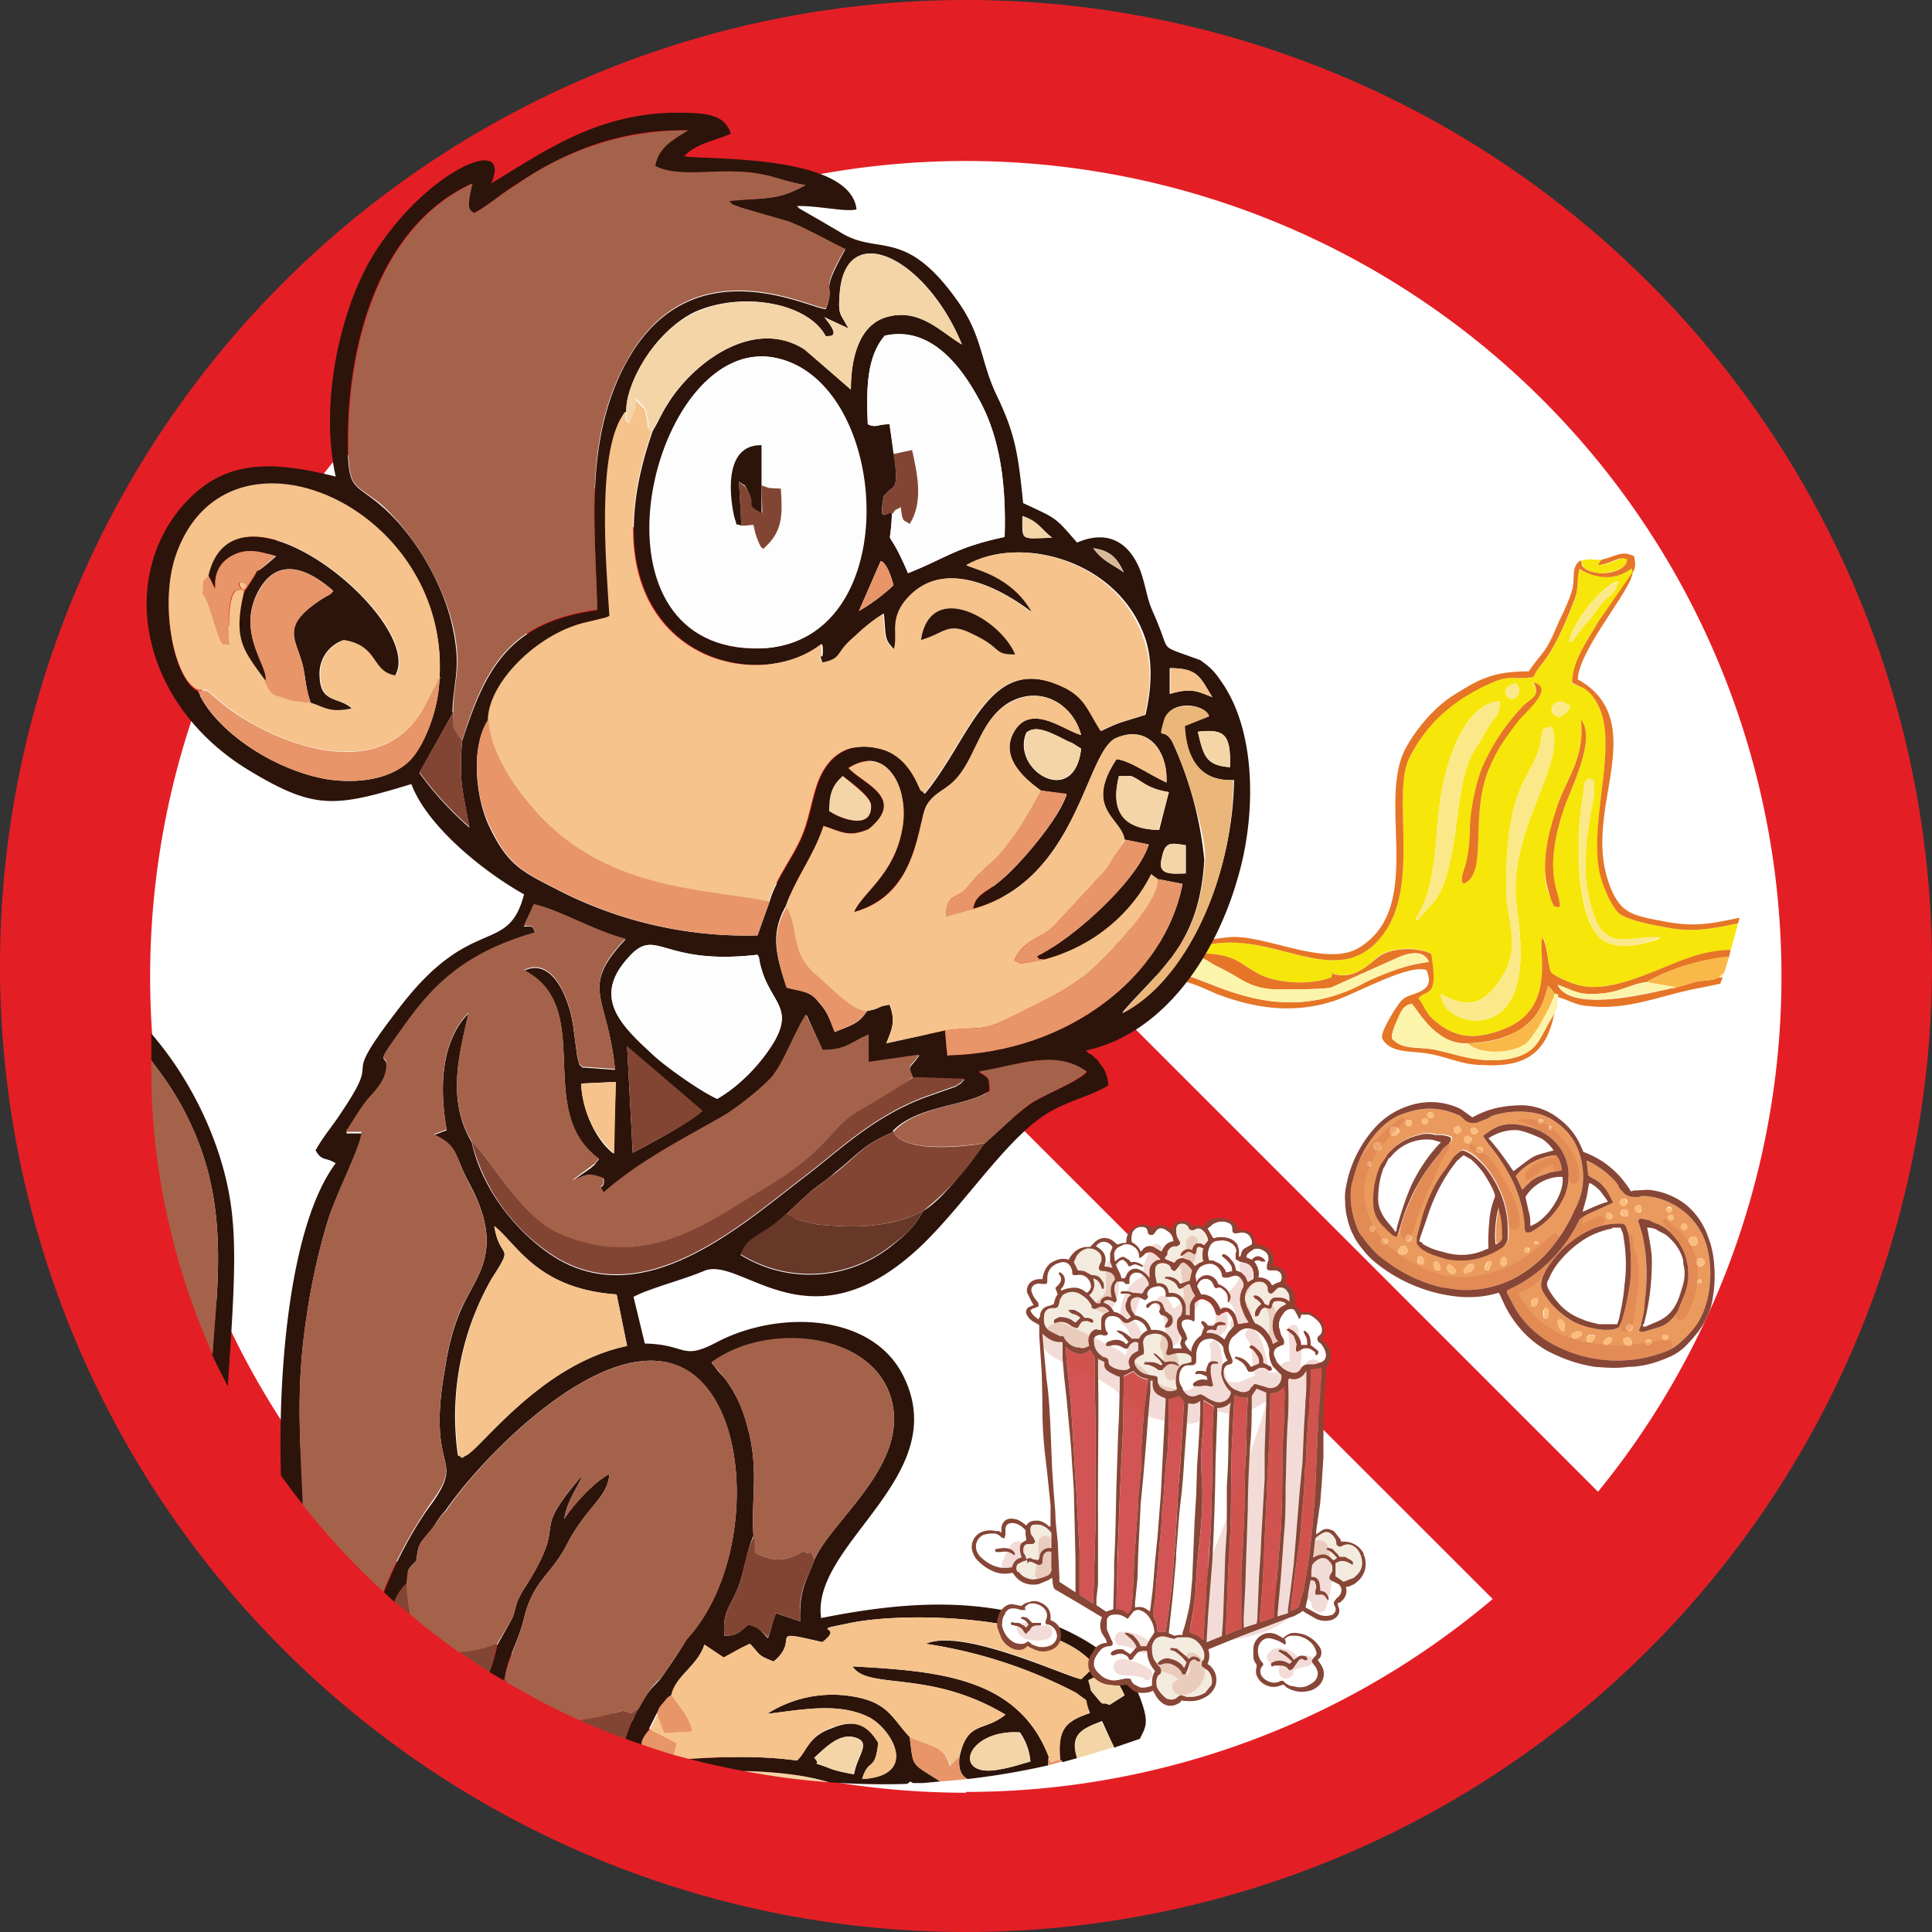 <svg xmlns="http://www.w3.org/2000/svg" width="240" height="240" fill="none"><rect width="100%" height="100%" fill="#333333" stroke="none"/><path fill="#E31F25" fill-rule="evenodd" d="M120 240a120 120 0 1 0 0-240 120 120 0 0 0 0 240" clip-rule="evenodd"/><path fill="#fff" fill-rule="evenodd" d="M120 222.6A101.3 101.3 0 1 0 120 20a101.3 101.3 0 0 0 0 202.7" clip-rule="evenodd"/><path fill="#F7E609" fill-rule="evenodd" d="M197.3 96.7c-.7.5-.4 1-.8 3.1-.6 3.5-1 14.8 2.8 17.1 2 1.2 5.5.3 7-.4-4.6-.4-7.6 2.6-9.1-6-.6-3.2 0-7.4.6-10.5.1-.5.3-1.2.2-1.9 0-1.3.2-1.1-.7-1.4m-3.6 16c.5-1.4-2.3-3.5.5-12 .8-2.6 4.2-8.8 2.2-11.3.5 5-2 7.4-3.2 11.5-.8 2.8-1.8 6.6-1 9.6l.6 1.3c.3.9.1.8.9.9m-2.3-20.6c-.8 4.6-4.3 4.5-4.3 18.1 0 4 1.8 7.3-.3 10.8-2.5 4-4.2 4.3-7.8 2.5 0 3.1 6 5 8.5 1 2-3.1 1.4-8.3.9-12-1.2-9.2 6.2-17.5 4.4-22.2-1.4.1-1.2.5-1.4 1.8m1.7-3.3c.5.5 1 .1 1.5-.3.9-1 .1-1 .1-1-1-1-2.7.4-1.6 1.3m-17 25.5 2.2-2.5c3.1-4.3 2.2-14.3 4.8-18.5l1.8-3c.9-1.5 1.4-1.2 1.4-3.2-4.4.3-6.6 7.5-7.3 11.7-.7 4.4-.5 10.3-2.5 14.2-1 1.9-.6 1-.4 1.3m12.4-29.2c-.2-.1.2-.4-.8 0-.5.2-1.3 1 0 1.8 1-.3 1.3-1 .8-1.8m-6.7 24.7c3.2-1.3.6-8.6 3.3-14.6 1-2.3 1.9-3.6 3.3-5.5.6-.8 5-4.3 2-4.9 1 1.6 0 2-1.1 2.8a25.8 25.8 0 0 0-5.2 7.9c-.8 1.9-1.4 4.9-1.4 7.2-.1 4.5-1.1 5.6-1.1 6.4 0 .7 0 .3.2.7m13-30c.8-.3.4 0 .8-.5l.4-.5.7-1c1.3-1.3 1.7-2.4 3-3.6.7-.5 1.1-.9 1.3-2-1.8.4-5.7 5-6.1 7.6m8-8.7-4.4 6.2c-1.2 2-3.2 4.8-3.2 7.6 1 .5 1.3.3 2.3 1.3a7 7 0 0 1 1.3 2.3c1.8 5-1.6 14.2 0 20.3.3 1.5 1.4 4 2.4 4.8 1.3.8 4 1.3 5.7 1.6 3.3.7 6 .1 8.9-.5a99 99 0 0 1-.9 3.3 17 17 0 0 0-5.2 1c-3.8 1.3-9.2 4.2-13.1 3.5-1-.1-3.4-1.1-4-1.7-.4-.6-.5-3.6-1-4.3-.7 1.7 1.7 8.7-4.8 11.3-3.6 1.4-6.2 1.3-9-1.3-1-1-1-1.6-1.7-2.5 1.1-1.2 2.5.1 1.6-5.5-1.7-1-5.1-.8-6.6.3-1.1 1-3 3-5.8 2.1.3-.4 0 .4 0 .5-2.5 1-6.7.8-9-.4-2.8-1.5-2.9-2.6-8.2-2.6-3.4 0-6.1 1-7 0-1-1-.1-.6-1.7-1.1-2.3-.7-4.1-4.3-3.1-7.4 2.9-1.3.6 3.8 4.7 7.2 2 1.5 8.5.1 11.2 0 7.4-.3 14.5 5.7 19.5-1 4.7-6.2 1-17.5 3.3-22 2.1-4.2 5.4-7.2 9.8-9.1 2.8-1.3 2.9-.5 5.6-.9.8-1.8 2-1.6 5-9.3.7-1.8.3-2.4.7-4 .5 0 3.5 2.1 6.5-.2z" clip-rule="evenodd"/><path fill="#E67527" fill-rule="evenodd" d="M146.6 121c3.8.6 12 6.7 22.5 1.3a24 24 0 0 1 8.4-2.8c-.7-1.8-3-1-4.4-.3l-7.8 3.5c-1.5.2-4 .2-5.5.2-4.5.2-5.3-1.3-8.5-2.8-2.2-1.1-1-1.2-4.5-1-1.8 0-3 .4-4.7.7 1.3.7 2.9.8 4.5 1.1m68.2-2a25.7 25.7 0 0 0-10.3 3.1c-1.7.2-3.2 1.2-5.4 1.4-3 .3-3.4-.3-5.6-1 2 3.8 13.4.4 14.6.3l2.8-.8c.9-.1 2-.1 2.6-.5h.5l-.3.8-2.4.5c-4.6.8-8.8 2.8-13.7 2.3-2-.1-2.7-.8-4-1.1-.3-.5.5-.2-.5-.4-.2-.4-.5-.8-.8-1-.7 2.7-1.5 4-3.3 5.3-2 1.2-4 1.7-6.7 1.8-4.1.2-6.3-4.4-7-4.9-.9.2-1.2.8-1.6 1.7-.4 1-.8 1.7-.8 2.6 1.4 1.6 3.4.9 5.8 1.5 2.2.5 4 1.1 6.3 1.2 2.3 0 4.5-.4 5.7-1.8.5-.5 1-1.6 1.4-2.3l1-1.8c-1 5.3-3.9 6.8-9 6.5-2.4 0-4.3-1-6.6-1.4-2.2-.4-4.8 0-5.8-1.9-.3-.8 2-4.4 2.5-4.8 1-1 4.3-.7 3-3.7-2.4-.8-9.3 3.3-12 4-5.1 1.5-9.7.6-14-1-2.3-1-3.4-1.6-6.2-2-4.6-.8-4-2-5-3-1.8-1.5-3.3-1-4-4.2-.6-2.4-1-5.7 1.7-5.7 1.2 1.6.8 3.1 1.6 4.8.5 1.3 1.5 3 2.7 3.5 2 1 8.2-.3 11-.5 4.3-.2 11.7 3.7 15.7 1.4 8.5-5 2.2-18.3 6-25 1.4-2.5 3.6-5 5.8-6.4 3.2-2 4.9-3 9.4-3 2.1-3 2-2 3.8-6.3.5-1 1.2-2.5 1.5-3.5.6-1.6-.2-3.2 1.2-4l.1.5v.1c.4.8 1.8 1 2.7 1 1 0 2.9-.5 2.9-1.7-1-.5-2 .6-3.6.7.4-.7 0-.2.5-.7 1.6-.3 2.4-1.2 4-.4.1.7.3 1.4-.2 2 0 2-6.7 9.6-6.8 13.3 6.3 3.5 4.3 10 3.4 16-.5 3.6-.6 6.5.6 9.7 1.3 3.3 2.7 3.6 6.4 4.3 4 .8 5.9.4 9.7-.4l-.2.7c-2.9.6-5.6 1.2-8.9.5-1.7-.3-4.4-.8-5.7-1.6-1-.7-2.1-3.3-2.5-4.8-1.5-6.1 1.9-15.2.1-20.3a7 7 0 0 0-1.3-2.3c-1-1-1.3-.8-2.3-1.4 0-2.7 2-5.4 3.2-7.5l4.3-6.2-.1-.5c-3 2.3-6 .3-6.5.1-.4 1.7 0 2.3-.7 4-3 7.8-4.2 7.5-5 9.4-2.7.4-2.8-.4-5.6.9-4.4 2-7.7 4.9-9.8 9.1-2.3 4.5 1.4 15.8-3.3 22-5 6.7-12 .7-19.5 1-2.7.1-9.3 1.5-11.2 0-4.1-3.4-1.8-8.5-4.7-7.2-1 3.1.8 6.7 3.1 7.4 1.6.5.7.2 1.7 1.1.9 1 3.6 0 7 0 5.3 0 5.4 1.1 8.2 2.6 2.3 1.2 6.5 1.4 9 .4 0-.1.3-1 0-.5 2.8 1 4.7-1.2 5.8-2 1.5-1.2 4.9-1.3 6.6-.4.9 5.6-.5 4.3-1.6 5.5.7.9.8 1.6 1.7 2.5 2.8 2.6 5.4 2.7 9 1.3 6.5-2.6 4.1-9.6 4.7-11.3.6.7.7 3.7 1.1 4.3.6.6 3 1.6 4 1.7 3.9.7 9.3-2.2 13-3.5 2-.7 3.8-1 5.3-1l-.2.8" clip-rule="evenodd"/><path fill="#FAE889" fill-rule="evenodd" d="M179 123.5c3.6 1.8 5.3 1.6 7.8-2.5 2.1-3.5.3-6.7.3-10.8 0-13.6 3.5-13.5 4.3-18 .2-1.4 0-1.8 1.4-1.9 1.8 4.7-5.6 13-4.4 22.2.5 3.7 1.1 8.9-.9 12-2.6 4-8.5 2.1-8.5-1m-3-9.2c0-.3-.5.6.5-1.3 2-3.9 1.8-9.8 2.5-14.2.7-4.2 3-11.4 7.3-11.7 0 2-.5 1.7-1.4 3.2-.5.9-1 2-1.8 3-2.6 4.2-1.7 14.2-4.8 18.5l-2.2 2.5" clip-rule="evenodd"/><path fill="#FDF4AB" fill-rule="evenodd" d="M177.5 119.5c-2 0-6.5 1.8-8.4 2.8-10.4 5.4-18.7-.7-22.5-1.4-1.6-.3-3.2-.4-4.5-1.1 1.6-.3 2.9-.7 4.7-.7 3.5-.2 2.3-.1 4.5 1 3.2 1.5 4 3 8.5 2.8 1.5 0 4 0 5.5-.2l7.8-3.5c1.3-.6 3.7-1.5 4.4.3m16.1 4.4c-.3 1 .1 1-.5 2l-1 1.7c-.3.7-1 1.8-1.4 2.3-1.2 1.4-3.4 1.9-5.7 1.8-2.3 0-4.1-.7-6.3-1.2-2.4-.6-4.4 0-5.8-1.5 0-.9.4-1.7.8-2.6.4-.9.7-1.5 1.7-1.7.6.5 2.8 5 6.9 5 1.5 1.4 5.8 1.2 7.4-.3 1-.9 3-4.6 3.4-6 1 .3.2 0 .5.5m20.4-2.5a11 11 0 0 1-.5 0l.7-.6-.2.6" clip-rule="evenodd"/><path fill="#E67527" fill-rule="evenodd" d="M181.8 109.8c-.2-.4-.2 0-.2-.7 0-.8 1-2 1-6.4.1-2.3.7-5.3 1.5-7.3a25.8 25.8 0 0 1 5.2-7.8c1-.9 2.1-1.2 1.2-2.8 2.9.6-1.5 4.1-2 4.9-1.5 2-2.4 3.2-3.4 5.5-2.7 6-.1 13.3-3.3 14.6" clip-rule="evenodd"/><path fill="#F9B847" fill-rule="evenodd" d="m214.2 120.8-.7.6c-.6.4-1.7.4-2.6.5l-2.8.8-.1-.1-3.5-.6a27.3 27.3 0 0 1 10.3-3.2l-.6 2" clip-rule="evenodd"/><path fill="#FAE889" fill-rule="evenodd" d="M197.2 110.4c1.5 8.7 4.5 5.7 9 6-1.4.8-4.9 1.7-6.9.5-3.7-2.3-3.4-13.6-2.8-17 .4-2.1.1-2.7.8-3.2 1 .3.7.1.7 1.4 0 .7 0 1.4-.2 1.9-.6 3.1-1.2 7.3-.6 10.4" clip-rule="evenodd"/><path fill="#E67527" fill-rule="evenodd" d="M193.7 112.7c-.8-.1-.6 0-1-.9l-.4-1.3c-.9-3 0-6.8.9-9.6 1.2-4.1 3.7-6.4 3.2-11.5 2 2.5-1.4 8.7-2.2 11.3-2.8 8.5 0 10.6-.5 12" clip-rule="evenodd"/><path fill="#F9B847" fill-rule="evenodd" d="M193.1 123.5c-.3 1.3-2.4 5-3.4 6-1.6 1.4-5.9 1.6-7.4.1 2.7 0 4.7-.6 6.7-1.8 1.8-1.2 2.6-2.6 3.3-5.4l.8 1" clip-rule="evenodd"/><path fill="#FDF4AB" fill-rule="evenodd" d="M208.1 122.7c-1.2 0-12.6 3.5-14.6-.4 2.2.8 2.6 1.4 5.6 1.1 2.2-.2 3.7-1.2 5.4-1.4l3.5.6.1.1" clip-rule="evenodd"/><path fill="#FAE889" fill-rule="evenodd" d="M194.9 79.8c.4-2.6 4.3-7.2 6.1-7.5-.2 1-.6 1.4-1.3 2-1.3 1-1.7 2.2-3 3.5l-.7 1-.4.5c-.4.4 0 .2-.7.5" clip-rule="evenodd"/><path fill="#F7E609" fill-rule="evenodd" d="M196.4 69.7c1.3-.5 1.4 0 2.6-.2-.5.5-.1 0-.5.7 1.7 0 2.7-1.2 3.6-.7 0 1.2-1.9 1.6-3 1.7-.8 0-2.2-.2-2.5-1v-.1z" clip-rule="evenodd"/><path fill="#FAE889" fill-rule="evenodd" d="M194.7 87.5s.8 0-.1 1c-.5.4-1 .8-1.5.3-1-1 .6-2.4 1.6-1.3m-6.2-2.4c.5.9.2 1.5-.8 1.8-1.3-.8-.5-1.6 0-1.9 1-.3.6 0 .8 0" clip-rule="evenodd"/><path fill="#fff" fill-rule="evenodd" d="m42.3 62.5 20.2-20.2 135.2 135.2-20.2 20.2z" clip-rule="evenodd"/><path fill="#E31F25" fill-rule="evenodd" d="m33 46.3 160.7 160.6 13.2-13.2L46.3 33.1z" clip-rule="evenodd"/><path fill="#2C140B" fill-rule="evenodd" d="M128 218.8a7.3 7.3 0 0 0-1.3-3.6c-6.7-.4-8.5 5.8-2.5 4.6 1.3-.2 2.8-.7 3.9-1m8.8-5c-2.4.9-4 1.6-3.1 4.6l-1.8.5-.3-.3c-.4-3.9.8-4.8 3.7-5.8-1-2.3.2-1-1.7-2.5a59 59 0 0 0-18.7-6.1c4.6-2 17.2 4 19.3 4.4l1.7-1.6c-4.2-6.2-23.2-7-30.8-5.3-5 1 0 0-3 2.3-7.3-1.7-2.6-.5-6.1 2.4-2-.8-1.5-.7-3-2.2l-3.2 1.7-2.4-1.6c-.8 2.6-3.6 3.9-4 6.2-.7.6-.2-.1-1 1l-.9 1.3-1 2c0 .2-.7 1-.8 1.6l-.1.3a90 90 0 0 1-2-.7 20.4 20.4 0 0 1 2.8-5.7c.9-1.2 1-1 1.8-2.1.5-.7 2.6-3.8 3-4.6 8.6-9.2 8.3-30-1-33.9-9.5-4-24.2 11-29 18-.8.8-1 1.4-2 2.7-1.3 1.5-1.3 1.4-1.6 3.5-1.2 1.2-1 1-1.2 2.8A6 6 0 0 0 49 199a92 92 0 0 1-1.3-1.2c1.4-3.8 4-8.5 6-11.1 4.2-6-.8-3.5 1.6-16.8.4-2.7 1.1-5.3 2.1-7.5 1.8-4 5.3-7.1 1-15.2-2-3.6-1.3-4.7-4.5-6.2l1.6-.6c-1-5.5-.6-11.2 2.7-14.5-1.2 5.3-2.7 10.7.4 16 1.3 6 5.8 11.5 10.5 14.4 11 6.6 22.8-3.9 30.6-9.9 4.4-3.3 8.6-7.6 15.3-10.1l3.7-1.3c.8-.5.6-.3 1.1-.9l-6.4-.2c-.7-1.7-.4-1 .8-2.8l-6.3.9v-3.4c-2.2.8-2.7 2-5.7 1.9l-2-4.4c-1.7 2.6-2.7 5.6-4.2 7.6-1.2 1.4-4.5 4-6.5 5.2-5.4 3.1-10.3 5.6-14.5 9.3-.9-1.3.2-.2 0-1.8-2-.7-2-.4-3.9.3l2.3-1.6c1-.9 0 .1 1-1.1-8.2-6-.3-18.8-9.3-23.4 3.3-1.7 5.7 3 6.2 7.6l.4 3c.4 1.6.2.8.6 1.4l4.1.3c-.9-9.3-4.5-10 1.3-16.2-3.9-1-8.2-3.6-11.4-4.3-.4 1-1 2-1.2 2.7 1 0 1-.2 1.4.8-10.5 3-13.9 8.2-17.6 13.4-2.5 3.5-.4 1.2-1 4-.3 1.3-1.4 2.3-2.3 3.5-1.3 1.6-1.7 2.5-2.6 4h2c-.2 1.7-3 7-4.2 10.6a80 80 0 0 0-2.7 12.1c-1.4 9-.8 15.6-.4 23.5a90 90 0 0 1-2.8-3.7c-.4-13.6 1.2-31.3 6.8-38.8-1.3-.8-1.7-.2-2.5-1.6 1-1.8 2.1-3 3.2-4.7 5.6-8.3-.9-2.5 7.2-13 9-11.8 13.5-6.4 15.5-14.1-5-2.8-12-8.4-14-13.7-9.5 2.9-12 3.2-20-1.6-13.4-8-16.6-23.5-8.4-33 5.1-5.8 11-5.6 19-3.6-2-9 .5-20.3 4.3-26.9 6.4-10.9 17.9-16 15-9.5 6.9-4.2 13-8.5 22.4-8.8 4.4 0 6.5.1 7.4 2.6-2 .9-4.3 1.2-5.8 2.8 2.1.5 20.6-.4 21.4 6.6-1.2.4-5-.5-7.4-.4l.3.3 2.6 1.5 2.4 1.4c4.8 3.1 8.1-.8 14.8 8.8 3 4.3 2.7 7.4 4.8 11.7 2.3 4.8 2.6 7.4 3.2 13.2 4.3 2 3.9 1.7 6.7 4.9 4.2-1.8 6.7.4 7.9 3.6.8 2.4.7 3.2 1.6 5.2 1.9 4.3 1 4 3 4.8l2.8 1c1.1.8 1.7 1.3 2.5 2.5 4.7 6.5 4.3 17.3 2.2 24.4-2.7 9.7-9.2 19.5-18.9 21.6 1 1 .2 0 1 .8s-.1-.4.8.9c.7.9.8 1.3 1 2.6-2.1 1.4-5.5 2-8.2 3.9-5.4 3.7-11 12.9-16.8 17.6-12.9 10.7-20.8-.4-25.3 1.6-2.3 1-6.9 2.2-8.7 3.2l1.4 5.8c5.3.1 4.5 2.2 9-.2 7.7-4 19.4-3.6 23.2 4.4 6 12.4-11.6 20.7-10.3 29.9 8-1.6 16.3-2.5 24.4-.6 6.2 1.5 13.6 5.4 15.4 11 1 2.8.4 3.3-.2 4.6l-3.2 1.1zm-35.7 4.6c1 1.2-1 .2 1.7 1.2.6.3 2.4.7 3.2.8.4-2.4 2.3-4 0-4.6-2-.5-4 1.7-5 2.6m1.9 3c-3.4-1-7-1.3-10.6-1.4a91 91 0 0 1-6.8-1.5c4.6-.3 9.1-.4 13.4.2 1.2-1.1 1.4-3 4.3-4 3.1-1.3 4.5-.3 5.8 1.8-.4 3.7-1.2 1.8-2 4.5 7-.4 3.8-6 1-7.6-3.8-2-8.5-1-12.8-.5a15 15 0 0 1 10.4-2.2c4.7.7 5.1 2.8 7.3 5 .5 4 .1 3.2 3.8 5.6l-2.2.2h-1.2a2 2 0 0 1-.3-.2l-.4.3a93 93 0 0 1-9.7-.2m34.8-9.6 1.9-1.2c-1.3-2.8-2-3.2-4.5-1.8.5 1.5 0 .8.9 1.9 1.2 1.5.6.6 1.7 1m-17.6 9.3c-.8-.4-1.2-1.3-1-2.8 1-4.5 3-3 5.7-5.2-9.5-5.7-17.1-3-19-6 10.6.6 20.6 1.3 24.4 11.3l-.1 1a93 93 0 0 1-10 1.7m-26.6-30.2c-.8 1.7-1.2 4.6-1.9 6.4-1 2.5-2 3-1.7 6 1.7 0 1.8-.5 3-1.4 1.5.5 1.2.5 2.4 1.7.4-1 .5-2 1-3.1l3 1c-.1-3.7.6-4.7 1.8-7.7 2.2-5 12.1-12 9.4-20.3-2.6-8-15.4-9.1-22.2-4.1l.8 1 .8.9a15 15 0 0 1 1.3 2c.9 1.6 1.3 3 1.8 5 1.1 4.9.2 8.2.5 12.6m-36.7-10c1 .4 0 .5 1 0 1.8-.8 9.3-11.4 20-13.6l-1.3-6.4c-9.9-.7-12.4-6.3-15.2-8.5.7 4.4 2.6 2-.3 6.5a34.3 34.3 0 0 0-4.2 22.1m21-51 .7 13.3c2.3-1.2 7-3.7 8.6-5.2l-9-7.7-.3-.3m-1.7 13.3.3-8.9-4.3.2c.1 3.3 1.8 7 4 8.7m34.8-2.7c-3.8 1.6-4.3 2.7-7.2 5-1.1 1-1.7 1.3-3.2 2.5l-3 2.8c-3 2.8-4.5 2.4-5.6 5a16.3 16.3 0 0 0 18.6-1c1.9-1.5 3.1-2.6 4.1-4.5 2.3-1.2 6.1-6.3 7.6-8.4 1.7-1.4 3.4-3.2 5.6-4.8 1.9-1.3 5.8-2.7 7.1-4-4-2.9-8.5-.9-13.4 0 1.4.8 1.2.6 1.3 2.3-2.5 1.9-9 1.8-12 5m-16.8-21.9c-12 1.4-12.5-3.6-16 .3-4.7 5.1-.8 8.6 3.2 12.3 1.4 1.3 5.7 4.4 7.8 5.3 2.7-1.5 5.6-4.5 7.2-7.3 2.4-4.4-1.1-4.9-2-10.1 0-.3-.1-.3-.2-.5m-67.7 49.6.4-5.3c.8-10.2.1-17.7-4.4-25.8a38.5 38.5 0 0 0-2.9-4.4l-.7-1v-3.3c5.2 6 9.4 14.7 10.1 23.2.5 5.4-.1 12.8-.6 20.6a88 88 0 0 1-2-4m34.5 39.5c.4-1 .7-2 1-3.4l1.8-3.2c.6-1.4.2-1.8 1.8-4.2 5.5-8.8 0-5.6 7-13.7-.7 1.7-2 3.3-2.3 5.5 1-1.7 3.8-4.7 5.6-5.6-.2 3-2.9 4.1-5.3 8.8-2 3.9-4.2 4.3-5.4 9.5-.7 2.7-2 4.7-2.3 7q0 .2-.2.3a89 89 0 0 1-1.7-1M147.3 105c-1.9-.3-2.6-.5-3 1.7-.6 2.2 1.6 1.8 3 1.8zm-2.1-6.6c-3-.5-3.2-1.4-4.7-2a7 7 0 0 0-.4 0H139c-1.1 4.4.5 6.6 5 6.7zm-42.1 2.4c1.3.9 5.3 2.4 5.1-.8 0-1-2.3-2.7-3.5-3.6-1.4 1.2-1.6 2.3-1.6 4.4m30.1-8.5c-1.1-.6 1 .5-.7-.3-2-1-3.8-2-5-1-2 4.7 6 9.5 6.8 2zm19.6 3c.1-4-.6-4.8-4-4.4.7 3 1 4.2 4 4.4m.5 1.6c-4.2.2-6-2.6-6.2-6.7l3-1.3c-.5-1.5-4.7-2-5.4.5-.9 3-.3.7.9 2.7a45.5 45.5 0 0 1 4 14.7c-.6 10.6-5.5 13.5-10.2 19 7.8-3.8 13.7-16.5 13.9-28.9m-55.7 15.7c-2 3.5-1.1 6.3.1 10 1.7.6 2.9.4 4 1.9 1.2 1.3 1.4 2.3 2 3.7 1.9-.8 3-1 4-2.6 2-.4 1-.5 2.8-.8.8 2.1.3 3-.4 4.8l7.3-1.6.2 2.4v.4l.1.3c15-.4 27-9.8 29.2-21.3l-3.1-.6-.8-.6c-2.2 4.6-6.9 9-13.3 10.6-1.1-.2-.2.3-.9-.4 4.8-2.4 12.6-9.6 13.9-13.9l-3-.6c-.4-2.7-5.1-3.8-1-10 1.7.2 4 1.9 6.2 2.9.2-3.8-2.2-7.3-6.3-5.5-3.8 1.8-4.7 17.6-17.7 21.2.2-1.7 1.6-2 3-3.2 2.2-1.6 7.6-7.8 8.6-11l-3.2-.5c-1.8-1.3-5.6-4.3-3-7.8 2.2-2.8 6 .4 8 .9-1-3.8-5-6.3-9-4-3.3 2-4 6.2-6 8.9-1.5 1.9-3 2-4.1 3.7-1.3 1.9-.9 11.2-9.2 13.4 1.2-2.5 5.1-4.6 6.1-10.4.9-4.9-2-10.6-6.7-7.5 1.7 2 7.3 3.7 2.5 7.6-2.5 1-3.4.3-5.6-.4-1.3 3.9-3.4 6.3-4.7 10m53-26c-1.5-2.4-1.7-3.6-5.3-3.6v3.2c2.7-.8 3.5-.3 5.3.4m-126-.7c2.1 4.8 9.2 9.7 16 10.9 4 .6 8.3 0 10.6-2.7 1.7-2 3.3-6.1 3.4-9.9 1.2-21.4-26.6-33.4-32.8-15-2 6-.2 15.3 2.8 16.7M111 72.7c-.8-3-1.6-3-1.6-3l-2.7 6.2a23 23 0 0 0 4.3-3.2m28.6-1.6c-.8-1.7-1.6-2.7-3.8-3 1.3 1.7 2.1 1.8 3.8 3m-8.9-4.3c-1.3-1-1.8-2-3.7-2.7 0 3.2-.3 2.8 3.7 2.7M96.1 44.4c-14.4-2.5-23.7 33.3-4.4 36 21.3 2.8 19.7-33.3 4.4-36m15 12c0 1.2.6 3.4-.2 4.2l-.4.3-.7.7-.1.5c-.5 3.1.4 1.3 1.1 1.7-.2 5.4-1 .4 2 7.4 4.8-1.9 5.9-3.2 12-4.5.2-6.3-.5-12.4-3.3-17.3-2.2-4-6-9-11.6-7.7-2.2 2.6-2.3 6.4-2.1 11 1.1.5 1 0 2.7 0zm-33.3-5.3c-3.7 4.5-2.4 19-2 25.4l-.4.2-2.9.7c-5.8 1.5-11.7 7.4-11.8 12-2.2 3.1-1.7 9.4 0 13.1 2.3 4.9 4 5.7 8.3 7.9a51 51 0 0 0 25.1 5.8l1.5-4.2c.8-2.7 2.6-5 3.7-7.3 1.4-2.8 1.5-5.5 2.6-8.1 1.1-2.4 3.2-4.6 7.4-3.6 4.3 1 5 6 5.3 5.2l.3.4c5.7-6.9 7.9-17.4 16.9-13.4 3 1.3 3.3 2.9 5 5.6.9-.4 1.6-.8 2.9-1.2l2.6-.8c.7-3 1-6.6-.1-9.7-3.4-9.6-15.5-12.7-22.1-8.9 1.2.6 5.7 1.4 8.2 5.9-.8-.5-10.5-8.5-16-1.2-1.7 2.4-.6 4-1.2 5.8-1.3-1.4-1-1.4-1.3-4.5-1.2.7-2.7 2.1-3.8 3-2.2 2-1.2 2.6-3.8 3.2-.9-2.6.2.8 0-2.1l-.1-.3c-8.9 7-30.5.4-21-26.5.8-1.3 1-2 1.9-3.4 3.2-5.1 10.6-10.7 17-6.7l5.7 5c0-3.9 1-8 4.4-9 4.1-1.2 6.7 1.8 9.4 3.4-4.5-11-14.6-15.7-15.2-6.2-.2 2.6.1 2.3 1.1 4.2l-3-1.4c2.4 2.9.3 2.2.2 2.4-2.2-4.2-10.5-5.7-16.4-3-5 2.5-8.5 9-8.4 12.3M56.3 88.5 52.1 96c1.5 2.2 4.2 5.1 6.2 6.8-.8-4.6-1.3-5.5-.9-10.7 2.9-9 5.8-14.8 16.8-16.3-.3-10.9-1.5-21 3.4-30.4 8-15.2 23-7 25-7 1.3-3.5-1-1.3 2.4-7.4-2-1-4.3-2.3-7-3.4L92 25.8c-1.6-.6-.7-.2-1.6-.9 4.6-.4 6 .1 9.6-1.9-3.5-.6-4.4-1.6-9.1-1.7-3 0-7.3.6-9.6-.7.4-2.2 2.2-3.2 4.1-4.4-7.9-.2-14.9 2.4-21.1 6.6-2 1.2-3.7 2.8-5.5 3.7-.4-.5-1-.1-.2-3.7-11.5 5.3-15.4 19.8-15.4 31.9 0 6.3.7 5.2 4 8 4.2 3.5 8 9.9 9.1 15.6 1 4.9 0 6.3-.1 10.2" clip-rule="evenodd"/><path fill="#A5624A" fill-rule="evenodd" d="M113.4 133.8c-1.8 1.4-4.4 3-6.9 4.4-3.7 2.2-3.6 4.8-12.3 10-6.8 4-14.5 9.7-25 5-4.3-2-8.4-9.4-10.6-11.4-3.1-5.3-1.6-10.7-.4-16-3.3 3.3-3.7 9-2.7 14.5l-1.6.6c3.2 1.5 2.5 2.6 4.4 6.2 4.4 8 1 11.2-.9 15.2-1 2.2-1.7 4.8-2.1 7.5-2.4 13.3 2.6 10.9-1.7 16.8a55.5 55.5 0 0 0-6 11.1 90 90 0 0 1-10-10.8c-.3-8-.9-14.6.5-23.5a80 80 0 0 1 2.7-12c1.2-3.7 4-9 4.1-10.8h-2c1-1.4 1.4-2.3 2.7-4 .9-1 2-2.1 2.3-3.5.6-2.7-1.5-.4 1-3.9 3.7-5.2 7.1-10.4 17.6-13.4-.5-1-.3-.7-1.4-.8l1.2-2.7c3.2.7 7.5 3.3 11.4 4.3-5.8 6.1-2.2 7-1.3 16.2l-4.1-.3c-.4-.6-.2.2-.6-1.4l-.4-3c-.5-4.6-2.9-9.3-6.2-7.6 9 4.6 1.1 17.4 9.3 23.4-1 1.2 0 .2-1 1l-2.3 1.7c1.9-.7 1.8-1 3.8-.3.3 1.6-.8.5.1 1.8 4.2-3.7 9-6.2 14.5-9.3 2-1.1 5.3-3.8 6.5-5.2 1.5-2 2.5-5 4.1-7.6l2.1 4.4c3 0 3.5-1 5.7-1.9v3.4l6.3-.9c-1.2 1.8-1.5 1-.8 2.8M57.4 92c-1.2-1.4-1.2-1.4-1.1-3.5 0-3.9 1.1-5.3.1-10.2-1.2-5.7-5-12-9-15.6-3.4-2.8-4.2-1.7-4.1-8 0-12 3.9-26.6 15.4-31.9-.9 3.6-.2 3.2.2 3.7 1.8-1 3.5-2.5 5.5-3.7a36.4 36.4 0 0 1 21.1-6.6c-2 1.2-3.7 2.2-4.1 4.4 2.3 1.3 6.6.6 9.6.7 4.7.1 5.6 1.1 9.1 1.7-3.6 2-5 1.5-9.6 2 .9.6 0 .2 1.6.8l5.9 1.7c2.7 1.1 5 2.5 7 3.4-3.5 6-1 3.9-2.4 7.4-2 0-17-8.2-25 7-5 9.4-3.7 19.5-3.4 30.4-11 1.5-14 7.3-16.8 16.3m-38.6 39.7.7 1a38.5 38.5 0 0 1 2.9 4.4c4.5 8 5.2 15.6 4.4 25.8l-.4 5.3a87.8 87.8 0 0 1-7.5-31 89 89 0 0 1-.1-5.5" clip-rule="evenodd"/><path fill="#F5C38B" fill-rule="evenodd" d="M126 81.3c-1.7-4.4-10.4-9.4-11.6-1.8 2.9-.8 3.2-2.3 6.4-.8 3.8 1.8 2.5 2.6 5.3 2.6M81 53.5C71.5 80.5 93.1 87 102 80v.3c.3 3-.8-.5.1 2 2.6-.5 1.6-1.2 3.8-3 1-1 2.6-2.4 3.8-3 .3 3 0 3 1.3 4.4.6-1.7-.5-3.4 1.2-5.8 5.5-7.3 15.2.7 16 1.2-2.5-4.5-7-5.3-8.2-5.9 6.6-3.8 18.7-.7 22 9 1.2 3 .9 6.6.2 9.6l-2.6.8c-1.3.4-2 .8-2.9 1.2-1.7-2.7-2-4.3-5-5.6-9-4-11.2 6.5-16.9 13.4l-.3-.4c-.2.8-1-4.2-5.3-5.2-4.2-1-6.3 1.2-7.4 3.6-1.1 2.6-1.2 5.3-2.6 8.1-1.1 2.3-2.9 4.6-3.7 7.3-8.2-1.8-21.3-1.2-30.3-12.6-2-2.4-4.7-6.7-4.6-10 .1-4.6 6-10.5 11.8-12l2.9-.7.4-.2c-.4-6.3-1.7-20.9 2-25.4 0 1.7 0 .9.4 1.5l.8-2v-1c1.7 2 1 .6 1.4 2.2.6 2.4-.6.6.6 1.7" clip-rule="evenodd"/><path fill="#A5624A" fill-rule="evenodd" d="M51.7 193.9c.3-2.1.3-2 1.5-3.5 1.2-1.3 1.3-1.9 2.2-2.7 4.7-7 19.4-22 29-18 9.2 4 9.5 24.7.9 34l-3 4.5c-.9 1-1 .9-1.8 2.1a25 25 0 0 0-1.1 1.9c-1.6.8-.3.8-2 .3-2 .6-3.8 1-5.4 1.2a92 92 0 0 1-9-4.7 17 17 0 0 1-.3-.5c.4-2.4 1.6-4.4 2.3-7.1 1.2-5.2 3.4-5.6 5.4-9.5 2.4-4.7 5.1-5.8 5.3-8.8-1.8.9-4.5 3.9-5.6 5.6.3-2.2 1.6-3.8 2.3-5.5-7 8-1.5 5-7 13.7-1.6 2.4-1.2 2.8-1.8 4.2l-1.9 3.2c-1.8.6-3.3.9-4.6 1a91 91 0 0 1-6.2-4.8c-.2-1.1-.4-2.4-.4-3.8.2-1.8 0-1.6 1.2-2.8" clip-rule="evenodd"/><path fill="#F5C38B" fill-rule="evenodd" d="m129.3 98.2-1.4 2.5-1.2 2c-3.8 5.5-3.2 3.4-6.5 7.5-1.3 1.6-2.6.6-2.7 3.6l3.4-.9c13-3.6 13.9-19.4 17.7-21.2 4-1.8 6.5 1.7 6.3 5.5-2.2-1-4.5-2.7-6.2-2.9-4.1 6.2.6 7.3 1 10l-1.2 2c-.6.8-.8 1.3-1.6 2.2l-5.4 5.8c-2.2 2.6-4.3 2.2-5.5 5l.4.2.4.2 2.9-.5c6.4-1.7 11-6 13.3-10.6l.8.6c.3 3-7.2 10.5-9.5 12.3-2.2 1.7-4.8 2.9-7.4 4.2-5.2 2.7-4.5 1.7-9.5 2.3l-7.3 1.6c.7-1.7 1.2-2.7.4-4.8-1.8.3-.9.4-2.8.8-2 0-4.8-3.3-6.4-4.6-3.2-2.8-2-5.7-3.7-8.4 1.3-3.7 3.4-6.1 4.7-10 2.2.7 3.1 1.5 5.6.4 4.8-3.9-.8-5.7-2.5-7.6 4.8-3 7.6 2.6 6.7 7.5-1 5.8-5 8-6 10.4 8.2-2.2 7.8-11.5 9.1-13.4 1-1.6 2.6-1.8 4-3.7 2.1-2.7 2.8-7 6.1-8.8 4-2.4 8 .1 9 3.9-2-.5-5.8-3.7-8-.9-2.6 3.5 1.2 6.5 3 7.8" clip-rule="evenodd"/><path fill="#FDFDFD" fill-rule="evenodd" d="M94.6 60.3v-5c-5.5 0-3.5 8.7-3.3 9.2.5 1.3-.4.3.8.8 2.4 0 .9-.9 2.2 2.2l.2.4.3.3c2.5-2.2 2.4-4.2 2.2-7.5-2 0-1 0-2.4-.4M96 44.4c15.3 2.7 16.9 38.8-4.4 36-19.3-2.7-10-38.5 4.4-36" clip-rule="evenodd"/><path fill="#F5C38B" fill-rule="evenodd" d="M131.7 218.6c-1.4.2-1 .6-1.4-.3-3.8-10-13.8-10.7-24.4-11.3 1.9 3 9.5.3 19 6-2.7 2.2-4.7.7-5.7 5.2l-1.1 1.2c-.7-2.3-1.9-2.3-5.1-3.6-2.2-2.3-2.6-4.4-7.3-5.1a15 15 0 0 0-10.4 2.2c4.3-.5 9-1.5 12.8.5 2.8 1.6 6 7.2-1 7.6.8-2.7 1.6-.8 2-4.5-1.3-2.1-2.7-3-5.8-1.9-3 1.1-3 3-4.3 4.1-4.3-.6-8.8-.5-13.4-.2a87 87 0 0 1-1.9-.5c0-.5.2-1 .3-1.4l-3.3-1.7 1-2 .8 2.4 3.5-.2c-.3-1.8-1.7-3.2-2.6-4.6.5-2.3 3.3-3.6 4.1-6.2l2.4 1.6c1.3-.7 2-1.2 3.3-1.7 1.4 1.5.8 1.4 2.9 2.2 3.5-2.9-1.2-4.1 6-2.4 3-2.2-2-1.2 3.1-2.3 7.6-1.7 26.6-.9 30.8 5.3l-1.7 1.6c-2.1-.5-14.7-6.5-19.3-4.4a59 59 0 0 1 18.7 6.1c2 1.5.8.2 1.7 2.5-3 1-4 1.9-3.7 5.8M33 84.6c.8 1.6.6 1.6 2.6 2.2.8.3 2.2.5 3 .5 1.8.5 2.4 1.3 5.2.7-1.7-1.5-3.9-.6-4-4a4.4 4.4 0 0 1 3-4.5c4.3.7 3.5 3.9 6.4 4.4 3.8-6.7-20-26.2-23.2-12.4-.7.9-.6.1-.7 1.7 0 2.1-.3-.9.8 2.3l.3 1c1.5 4.8 1.2 3.1 2.1 3.9 0-1.1-.4-7 1.1-7.1 3-.3-1.4-2.2.8.3-1.4 6 0 7.2 2.6 11m21.7-.4c0 .2-.2.2-.2.5L52.6 88c-5.6 9.8-19 4-24.5-.3-3-2.4-1.9-2-3.5-2-3-1.3-4.8-10.6-2.8-16.6 6.2-18.4 34-6.4 32.8 15" clip-rule="evenodd"/><path fill="#A5624A" fill-rule="evenodd" d="M101.2 193.7c-1-2 0-.1-1.4-1-2.4 1.4-3.7 1.3-6 .2l-.2-2c-.3-4.5.6-7.8-.5-12.7-.5-2-1-3.4-1.8-5a15 15 0 0 0-1.3-2l-.8-1c-.6-.6-.3-.2-.8-1 6.8-5 19.6-3.8 22.2 4.2 2.7 8.3-7.2 15.3-9.4 20.3" clip-rule="evenodd"/><path fill="#FDFDFD" fill-rule="evenodd" d="M110.8 63.8c.7-.7.2-.2 1-.8.3 2 .5 1.5 1.2 2.1 1.7-2.7 1-6 .3-9.2l-2.3.5-.5-3.7c-1.6 0-1.6.5-2.7 0-.2-4.6-.1-8.4 2.1-11 5.7-1.2 9.4 3.7 11.6 7.7 2.8 4.9 3.5 11 3.3 17.3-6.1 1.3-7.2 2.6-12 4.5-3-7-2.2-2-2-7.4" clip-rule="evenodd"/><path fill="#F4D5A7" fill-rule="evenodd" d="M92.4 220c3.5.1 7.2.4 10.6 1.4a92 92 0 0 1-10.6-1.4" clip-rule="evenodd"/><path fill="#F5C38B" fill-rule="evenodd" d="M57 180.9a34.3 34.3 0 0 1 4.1-22.1c3-4.5 1-2.1.3-6.5 2.8 2.2 5.3 7.8 15.2 8.5l1.3 6.4c-10.7 2.2-18.2 12.8-20 13.6-1 .5 0 .4-1 0" clip-rule="evenodd"/><path fill="#FDFDFD" fill-rule="evenodd" d="M94.1 118.6c0 .2.2.2.2.5.9 5.2 4.4 5.7 2 10a20.5 20.5 0 0 1-7.2 7.4c-2-.9-6.3-4-7.8-5.3-4-3.7-7.9-7.2-3.2-12.3 3.5-3.9 4 1.1 16-.3" clip-rule="evenodd"/><path fill="#F4D5A7" fill-rule="evenodd" d="M81 53.5c-1.2-1 0 .7-.6-1.7-.4-1.6.3-.3-1.4-2.3v1.1l-.8 2c-.4-.6-.4.2-.4-1.5-.1-3.3 3.3-9.8 8.4-12.2 5.9-2.8 14.2-1.3 16.4 2.9.1-.2 2.2.5-.2-2.4l3 1.4c-1-1.9-1.3-1.6-1.1-4.2.6-9.5 10.7-4.7 15.2 6.2-2.7-1.6-5.3-4.6-9.4-3.4-3.4 1-4.4 5.1-4.4 9l-5.8-5c-6.3-4-13.7 1.6-17 6.7-.9 1.5-1 2-1.9 3.4" clip-rule="evenodd"/><path fill="#E79569" fill-rule="evenodd" d="m95.6 112-1.5 4.2a51 51 0 0 1-25-5.8c-4.3-2.2-6-3-8.3-7.9-1.8-3.7-2.3-10-.1-13.2 0 3.4 2.7 7.7 4.6 10 9 11.5 22 10.9 30.3 12.7" clip-rule="evenodd"/><path fill="#834533" fill-rule="evenodd" d="M49 198.9a6 6 0 0 1 1.5-2.2c0 1.4.2 2.7.4 3.8a88 88 0 0 1-2-1.6m8.2 6.3c1.3 0 2.8-.3 4.6-1-.2 1.4-.5 2.5-.9 3.5a91 91 0 0 1-3.7-2.5m1.5-63.4c2.2 2 6.3 9.4 10.6 11.3 10.5 4.8 18.2-.9 25-5 8.7-5.1 8.6-7.7 12.3-10 2.5-1.4 5-3 7-4.3l6.3.2c-.5.6-.3.4-1.1.9l-3.7 1.3c-6.7 2.5-10.9 6.8-15.3 10.1-7.8 6-19.6 16.5-30.6 9.9a23.8 23.8 0 0 1-10.5-14.4" clip-rule="evenodd"/><path fill="#834533" fill-rule="evenodd" d="M122.3 142a34.2 34.2 0 0 1-7.6 8.4c-4 2.1-8.5 2.2-13.2 1.7l-2.1-.5-.5-.2-1.3-.5 3-2.8 3.2-2.4c3-2.4 3.4-3.5 7.2-5.1 1.1 2.5 8.1 2 11.3 1.4" clip-rule="evenodd"/><path fill="#2C140B" fill-rule="evenodd" d="M38.6 87.3c-.7-2-.6-3-1-4.7-.9-3.4-2.8-4.8 2.4-8.2 1.2-.7 1-.5 1.4-1-3.2-2.8-7-4.4-9.4.2-2.7 5.3 1.7 9.6 1 11-2.7-3.8-4.1-5-2.7-11 3.6-5.3-.6-.4 4-4.5-2-.6-3.7-1.1-5.6 0-3.5 2-.9 6.3-2.8 2.4 3.2-13.8 27 5.7 23.2 12.4-3-.5-2-3.7-6.4-4.4a4.4 4.4 0 0 0-3 4.5c.1 3.4 2.3 2.5 4 4-2.8.6-3.4-.2-5.1-.7" clip-rule="evenodd"/><path fill="#E79569" fill-rule="evenodd" d="M117.4 128c5-.6 4.3.4 9.5-2.3 2.6-1.3 5.2-2.5 7.4-4.2 2.3-1.8 9.8-9.3 9.5-12.3l3.1.6c-2.2 11.5-14.2 21-29.2 21.3v-.3l-.1-.4z" clip-rule="evenodd"/><path fill="#834533" fill-rule="evenodd" d="M77.4 212.5c1.7.5.4.5 2-.3-1 1.6-1.4 2.7-1.7 3.8a91 91 0 0 1-5.7-2.3c1.6-.2 3.4-.6 5.4-1.2m-14.9-3.8.2-.2.3.5c-.2 0-.3-.2-.5-.3" clip-rule="evenodd"/><path fill="#A5624A" fill-rule="evenodd" d="M122.3 142c-3.2.5-10.2 1.1-11.3-1.4 2.9-3.3 9.4-3.2 12-5.1-.2-1.7 0-1.5-1.4-2.4 5-.8 9.5-2.8 13.4 0-1.3 1.4-5.2 2.8-7 4-2.3 1.7-4 3.5-5.7 5" clip-rule="evenodd"/><path fill="#673728" fill-rule="evenodd" d="M114.7 150.4c-1 1.9-2.2 3-4.1 4.4a16.3 16.3 0 0 1-18.6 1c1-2.5 2.6-2.1 5.6-5l1.3.6.5.2 2.1.5c4.7.5 9.3.4 13.2-1.7" clip-rule="evenodd"/><path fill="#E79569" fill-rule="evenodd" d="M54.6 84.2c-.1 3.8-1.7 8-3.4 10-2.3 2.6-6.7 3.2-10.6 2.6-6.8-1.2-13.9-6.1-16-11 1.6 0 .5-.4 3.5 2C33.6 92 47 97.9 52.6 88l1.8-3.4c0-.3.1-.3.2-.5" clip-rule="evenodd"/><path fill="#E79569" fill-rule="evenodd" d="M38.6 87.3c-.9 0-2.3-.2-3.1-.5-2-.6-1.8-.6-2.6-2.1.8-1.5-3.6-5.8-.9-11 2.4-4.7 6.2-3.1 9.4-.3-.4.5-.2.3-1.4 1-5.2 3.4-3.3 4.8-2.4 8.2.4 1.7.3 2.7 1 4.7" clip-rule="evenodd"/><path fill="#EBB67A" fill-rule="evenodd" d="m150.2 89-3 1.2c.2 4.1 2 6.9 6 6.7 0 12.4-6 25.1-13.8 29 4.7-5.6 9.6-8.5 10.3-19.1.2-3.4-3-12.8-4.1-14.7-1.2-2-1.8.2-1-2.7.8-2.4 5-2 5.6-.5" clip-rule="evenodd"/><path fill="#834533" fill-rule="evenodd" d="M101.2 193.7c-1.2 3-2 4-1.8 7.7l-3-1c-.5 1.2-.6 2.2-1 3-1.2-1.1-.9-1-2.4-1.6-1.2 1-1.3 1.4-3 1.4-.3-3 .7-3.5 1.7-6 .7-1.8 1-4.7 2-6.4l.1 2.1c2.3 1.1 3.6 1.2 6-.2 1.4.9.4-1 1.4 1M77.9 130l.4.3 9 7.7c-1.6 1.5-6.4 4-8.7 5.2z" clip-rule="evenodd"/><path fill="#E79569" fill-rule="evenodd" d="m129.7 119.2-3 .5-.3-.2a4 4 0 0 1-.4-.1c1.2-2.9 3.3-2.5 5.5-5.1l5.4-5.8c.8-.9 1-1.4 1.6-2.3l1.3-1.9 2.9.6c-1.3 4.3-9 11.5-13.9 13.9.7.7-.2.2.9.4m-8.8-6.3-3.4 1c0-3 1.4-2.1 2.7-3.7 3.3-4.1 2.7-2 6.5-7.5l1.2-2 1.4-2.5 3.2.4c-1 3.3-6.4 9.5-8.6 11.1-1.4 1.1-2.8 1.5-3 3.2m-1.7 105.3c-.2 1.5.2 2.4 1 2.8a99 99 0 0 1-3.4.3c-3.7-2.4-3.3-1.6-3.8-5.5 3.2 1.3 4.4 1.3 5 3.6zm-11.5-92.6c-1 1.5-2.1 1.8-4 2.6-.6-1.4-.8-2.4-2-3.7-1.1-1.5-2.3-1.3-4-1.8-1.2-3.8-2-6.6 0-10 1.6 2.6.4 5.5 3.6 8.3 1.6 1.3 4.5 4.6 6.4 4.6m-77.4-52c-2.2-2.5 2.2-.6-.8-.3-1.5.1-1 6-1 7-1-.7-.7 1-2.2-3.9l-.3-.9c-1.1-3.2-.9-.2-.8-2.3.1-1.6 0-.8.7-1.7 2 3.9-.7-.4 2.8-2.4 1.9-1.1 3.6-.6 5.5 0-4.5 4.1-.3-.8-4 4.5" clip-rule="evenodd"/><path fill="#834533" fill-rule="evenodd" d="M57.4 92c-.4 5.2.1 6.1.9 10.7-2-1.7-4.7-4.6-6.2-6.8l4.2-7.4c-.1 2 0 2.1 1.1 3.5" clip-rule="evenodd"/><path fill="#E79569" fill-rule="evenodd" d="m131.7 218.6.3.2a88 88 0 0 1-1.8.5v-1c.6 1 .1.5 1.5.3" clip-rule="evenodd"/><path fill="#F4D5A7" fill-rule="evenodd" d="M134.3 93c-.8 7.4-8.8 2.7-6.7-2 1-1 3 0 4.9 1 1.7.8-.4-.3.7.3zm10.9 5.4-1.3 4.7c-4.4-.1-6-2.3-4.9-6.7h1.5c1.5.6 1.8 1.5 4.7 2M128 218.8c-1 .3-2.6.8-3.8 1-6.1 1.2-4.3-5 2.4-4.6.7 1 1.2 2 1.4 3.6" clip-rule="evenodd"/><path fill="#2C140B" fill-rule="evenodd" d="M126 81.3c-2.7 0-1.4-.8-5.3-2.6-3-1.5-3.4 0-6.3.8 1.2-7.6 9.9-2.6 11.7 1.8" clip-rule="evenodd"/><path fill="#834533" fill-rule="evenodd" d="m92.1 65.3-.3-5.5c1 1 .4 0 1.2 1.4 1 1.5-.5 1.4 1.7 2.5l-.1-3.4c1.3.4.4.3 2.4.4.2 3.3.3 5.3-2.2 7.5l-.3-.3-.2-.4c-1.3-3 .2-2.2-2.2-2.2" clip-rule="evenodd"/><path fill="#F5C38B" fill-rule="evenodd" d="M76.3 143.3a12.2 12.2 0 0 1-4.1-8.7l4.3-.2z" clip-rule="evenodd"/><path fill="#834533" fill-rule="evenodd" d="M110.8 63.8c-.7-.4-1.6 1.4-1.1-1.7l.1-.5.7-.7.4-.3c.8-.8.2-3 .1-4.2l2.3-.5c.7 3.1 1.4 6.5-.3 9.2-.7-.6-.9 0-1.1-2.1-1 .6-.4 0-1 .8" clip-rule="evenodd"/><path fill="#2C140B" fill-rule="evenodd" d="M94.6 60.3v3.4c-2.1-1-.7-1-1.6-2.5-.8-1.5-.1-.5-1.2-1.4l.3 5.5c-1.2-.5-.3.5-.8-.8-.2-.5-2.2-9.3 3.3-9.2z" clip-rule="evenodd"/><path fill="#F4D5A7" fill-rule="evenodd" d="M103 100.8c0-2 .3-3.2 1.7-4.4 1.2 1 3.4 2.6 3.5 3.6.2 3.2-3.8 1.7-5.1.8m3 119.6c-.8-.1-2.6-.5-3.2-.8-2.6-1-.7 0-1.7-1.2 1-.9 2.8-3.1 4.8-2.6 2.4.5.5 2.2 0 4.6m27.8-2c-1-3 .7-3.7 3-4.5l1.6 3.1a91 91 0 0 1-4.6 1.4" clip-rule="evenodd"/><path fill="#A5624A" fill-rule="evenodd" d="M73.3 203c-.9 2.1-2 2.4-4 1.9-2.4-4.8 2.6-5.8 4-1.8m-14.6-9.4c4-1.5 5.6 1.2 3.1 3.2-1.8 1.4-3.9-.3-3-3.2" clip-rule="evenodd"/><path fill="#F4D5A7" fill-rule="evenodd" d="M152.8 95.3c-3-.2-3.3-1.4-4-4.4 3.4-.4 4.1.4 4 4.4" clip-rule="evenodd"/><path fill="#E79569" fill-rule="evenodd" d="M81.6 212.8c.3-.5 0-.4.8-1.3.9-1.1.4-.4 1-1 .9 1.4 2.3 2.8 2.6 4.6l-3.5.2zm-1.9 3.9v-.3c.2-.7.8-1.4 1-1.5l3.3 1.7-.3 1.4a91 91 0 0 1-4-1.3" clip-rule="evenodd"/><path fill="#F5C38B" fill-rule="evenodd" d="M150.6 86.6c-1.8-.7-2.6-1.2-5.2-.4V83c3.5 0 3.7 1.2 5.2 3.6" clip-rule="evenodd"/><path fill="#F4D5A7" fill-rule="evenodd" d="M137.8 211.8c-1.1-.5-.5.4-1.7-1.1-.9-1-.4-.4-.9-2 2.5-1.3 3.2-.9 4.5 1.9z" clip-rule="evenodd"/><path fill="#E79569" fill-rule="evenodd" d="M111 72.7a23 23 0 0 1-4.3 3.2l2.7-6.2s.8 0 1.6 3" clip-rule="evenodd"/><path fill="#F4D5A7" fill-rule="evenodd" d="M147.3 105v3.5c-1.4 0-3.6.4-3-1.8.4-2.2 1.1-2 3-1.7m-16.6-38.2c-4 .1-3.6.5-3.7-2.7 2 .6 2.4 1.7 3.7 2.7" clip-rule="evenodd"/><path fill="#D9B897" fill-rule="evenodd" d="M139.6 71.1c-1.7-1.2-2.5-1.3-3.8-3 2.2.3 3 1.3 3.8 3" clip-rule="evenodd"/><path fill="#EB9A5D" d="M212.4 159.5a12 12 0 0 1-.7 3.2 8.6 8.6 0 0 1-1.2 2.2 14 14 0 0 1-1.7 1.8 6.1 6.1 0 0 1-1.9 1.2 16.7 16.7 0 0 1-14.5-1.2 12 12 0 0 1-4.2-4.2l-1-1.9v-.3a18.2 18.2 0 0 0 9-8.8c.6-.5 1.3-.8 2-1.1l2.2-1c-.4-.8-.7-1.5-1.3-2.1-.4-.5-.8-.8-1.4-1l-.4-.3-.2-1.8h.1c1.3.6 2.5 1.5 3.5 2.6l.3.4s0 .2.2.3l.6.8c.4.3.8.4 1.2.4h.6c.3-.2.7-.1 1-.1 3.1.3 6.5 2.5 7.5 6.5a13.3 13.3 0 0 1 .3 4.4m-1-.2c0-.1 0-.3-.2-.4l-.4.2c0 .2 0 .3.3.3l.3-.1m.3-2.3a.5.5 0 0 0-.4-.7c-.2 0-.5.1-.5.4a.5.5 0 0 0 .3.6.5.5 0 0 0 .6-.3m-2.6 4.2c.3-.7.5-1.4.6-2.2a7.4 7.4 0 0 0-.2-2.5c-.3-1.3-1-2.4-2-3.4-.6-.6-1.3-1-2-1.2l-.6-.3-.9-.2c-.4-.1-.6.2-.4.6l.4 1.3c.3 1.2.4 2.3.5 3.5a26.6 26.6 0 0 1-.2 5c0 .8-.2 1.7-.4 2.5a7 7 0 0 1 0 .3c-.2.2-.2.4-.3.7.2.2.5.2.7.1l1.7-.5c1-.3 1.8-1 2.4-2l.7-1.7m1.1-6.5c.3.1.6 0 .7-.4 0-.3-.1-.6-.4-.7a.6.6 0 0 0-.7.4.6.6 0 0 0 .4.7m-3.4 11.7a.3.3 0 0 0 .4-.2.3.3 0 0 0-.3-.4.3.3 0 0 0-.4.2.3.3 0 0 0 .3.4m2.3-13.6c.3 0 .5-.1.5-.3 0-.2 0-.4-.3-.5-.2 0-.4.1-.5.3 0 .2.1.4.3.5m-4.5 14.3c.2 0 .4 0 .6-.3 0-.3-.2-.4-.4-.4a.4.4 0 0 0-.4.3c0 .1 0 .3.2.4m2.9-15.5a.4.4 0 0 0 .4-.3.4.4 0 0 0-.2-.4.4.4 0 0 0-.5.3.4.4 0 0 0 .3.4m-.3-1a.4.4 0 0 0 .5-.3.4.4 0 0 0-.3-.4.4.4 0 0 0-.4.3.4.4 0 0 0 .2.4m-4.5 16.4c.1-.2 0-.7-.3-.8a.5.5 0 0 0-.5 0c-.2.1-.3.3-.2.5a.8.8 0 0 0 .5.5c.2 0 .4 0 .5-.2m-.5-1.7a.4.4 0 0 0 .6-.3.4.4 0 0 0-.3-.5.4.4 0 0 0-.5.3c-.1.2 0 .4.2.5m-.7-1.3c.4-1.5.8-3.1 1-4.7.2-2 .1-4-.2-6l-.3-.9a.6.6 0 0 0-.6-.4h-.3a8.2 8.2 0 0 0-3.6.8 13 13 0 0 0-6 6c-.1.5 0 1 .2 1.5a9.7 9.7 0 0 0 1.4 2 8 8 0 0 0 2.4 1.9c1.2.6 2.5.9 3.8 1 .6 0 1.2 0 1.8-.3l.4-.9m-1.8 3c.2 0 .5-.3.5-.5a.3.3 0 0 0-.2-.4h-.2l-.5.4a.3.3 0 0 0 0 .4c0 .2.2.2.4.2m3.7-16.5c.2.1.5 0 .5-.3s0-.5-.3-.6c-.2 0-.5.1-.5.4a.5.5 0 0 0 .3.5m-1.3.5c.2-.2.3-.4 0-.8-.3 0-.6-.2-.8.2v.3c.2.3.6.4.8.3m-4.3 15.5c.2-.1.4-.4.3-.7-.3-.2-.6-.1-.8 0-.2.2-.3.4-.2.7.2.2.5.2.7 0m3.8-16.8c.2 0 .4-.1.5-.3a.4.4 0 0 0-.4-.6c-.2 0-.4.1-.5.3a.5.5 0 0 0 .4.6m-1.6 1.7a.4.4 0 0 0 .3-.3.4.4 0 0 0-.2-.4.5.5 0 0 0-.4 0 .5.5 0 0 0-.1.4.4.4 0 0 0 .4.3m-3.5 14.3c0-.2 0-.4-.3-.4a1.2 1.2 0 0 0-.8.2.4.4 0 0 0-.2.4l.3.3c.3 0 .8-.2 1-.5m-2.3-.4.2-.2c0-.6 0-.8-.3-1.1-.2-.3-.3-.3-.6 0 0 .6.3 1.2.7 1.3m-1.9-1.8V162.7c0-.2-.2-.2-.4-.2l-.2.4v.5a.7.7 0 0 0 .1.3s.2.2.3.1a.5.5 0 0 0 .2-.2m-1.5-1.4c.2-.2.2-.5.2-.7v-.2h-.2c-.5 0-.6.2-.6.6 0 .2 0 .4.2.4l.4-.1"/><path fill="#FBBC7E" d="M211.2 159c.2 0 .2.2.2.3 0 .1-.2.2-.3.1-.2 0-.3 0-.3-.3l.4-.2m.1-2.6a.5.5 0 0 1 .4.7.5.5 0 0 1-.6.3.5.5 0 0 1-.3-.6c0-.3.3-.4.5-.4m-.4-2c-.1.3-.4.5-.7.4a.6.6 0 0 1-.4-.7.6.6 0 0 1 .7-.4c.3 0 .4.4.4.7m-3.7 11.9a.3.3 0 0 1-.4.2.3.3 0 0 1-.3-.4.3.3 0 0 1 .4-.2.3.3 0 0 1 .3.4m2.4-13.7a.4.4 0 0 1-.5.3c-.2 0-.3-.3-.3-.5s.3-.3.5-.3.4.3.3.5m-4.4 14.3c-.2.3-.4.4-.6.3-.2-.1-.3-.3-.2-.4a.4.4 0 0 1 .4-.3c.2 0 .3 0 .4.4m2.7-15.5a.4.4 0 0 1-.4.3.4.4 0 0 1-.3-.4.4.4 0 0 1 .5-.3.4.4 0 0 1 .2.4m-.2-1a.4.4 0 0 1-.5.3.4.4 0 0 1-.2-.4.4.4 0 0 1 .7.1m-5.3 15.9c.3.1.4.6.3.8 0 .2-.3.3-.5.2a.8.8 0 0 1-.5-.5c0-.2 0-.4.2-.5a.5.5 0 0 1 .5 0m.4-1.2a.4.4 0 0 1-.6.3.4.4 0 0 1-.2-.5.4.4 0 0 1 .5-.3.4.4 0 0 1 .3.5m-2.6 1.5c0 .2-.3.5-.5.6-.2 0-.4 0-.5-.2a.3.3 0 0 1 .1-.4l.5-.4h.1a.3.3 0 0 1 .3.4m3.7-16.2a.5.5 0 0 1-.5.3.5.5 0 0 1-.3-.5c0-.3.3-.4.5-.4.3.1.4.3.3.6m-1.8 0c.3.4.2.6 0 .8-.2.1-.6 0-.7-.3l-.1-.3c.2-.4.5-.3.8-.2m-4 15.6c.1.3 0 .6-.3.7-.2.2-.5.2-.7 0-.1-.3 0-.5.2-.6.2-.2.5-.3.8 0m4-16.5a.4.4 0 0 1-.5.3.5.5 0 0 1-.4-.6c0-.2.3-.3.5-.3.3.1.4.3.4.6m-1.8 1.7a.4.4 0 0 1-.3.3.4.4 0 0 1-.4-.3.5.5 0 0 1 0-.5.5.5 0 0 1 .5 0 .4.4 0 0 1 .2.5m-4 14.2c.2 0 .2.2.2.4-.2.3-.7.5-1 .5l-.3-.3a.4.4 0 0 1 .2-.4c.2-.2.5-.3.8-.2m-1.8-.2-.2.2c-.4 0-.7-.7-.7-1.3.3-.3.4-.3.6 0 .2.3.3.5.3 1.1m-2-1.8v.2a.5.5 0 0 1-.3.2l-.3-.1a.7.7 0 0 1 0-.3v-.5l.1-.4c.2 0 .3 0 .5.2v.7"/><path fill="#EB9A5D" d="M196.6 145c.2 1.9-.1 3.7-1 5.3-.8 1.9-2 3.7-3.3 5.2a15.7 15.7 0 0 1-4.6 3.5c-2.2 1-4.4 1.4-6.7 1.2l-2-.3a18.5 18.5 0 0 1-6.9-3.3c-1.2-.8-2-1.8-2.9-3a3.7 3.7 0 0 1-.5-.8c-.6-1.5-1-3-.9-4.7 0-.7.2-1.3.4-2a13.3 13.3 0 0 1 2.8-5.4c1-1.1 2.1-2 3.5-2.4 2.2-.8 4.4-.8 6.6.2.2 0 .4.2.6.4.3.3.7.5 1.2.6h.5l1-.4.3-.1.7-.4a11 11 0 0 1 4.9-.4 6.7 6.7 0 0 1 3 1.2c2 1.4 3 3.3 3.3 5.7m-2.5 4a6.5 6.5 0 0 0 .7-3.9 6 6 0 0 0-2.8-4.3c-1-.7-2.2-1-3.4-1.2a5 5 0 0 0-2.4.2c-.8.3-1.4.8-2 1.2l.7 1a24 24 0 0 1 3 4.6c.9 1.9 1.4 3.8 1.5 5.8 0 .2 0 .4.2.6h.5c1.8-1 3.1-2.3 4-4m-3 5.4c0-.2 0-.3-.3-.3h-.2c0 .3 0 .3.2.4l.2-.1m-1 .9c0-.2 0-.4-.2-.4s-.4 0-.4.2a.3.3 0 0 0 .2.4.3.3 0 0 0 .4-.2m2.7-15v-.5h-.3v.3c0 .1.1.2.3.1m-1-1a.3.3 0 0 0-.3-.3.3.3 0 0 0-.3.2.3.3 0 0 0 .2.4.3.3 0 0 0 .3-.2m-5 17.9c.5 0 .6-.2.6-.8l-.3-.4-.3.1a1.2 1.2 0 0 0-.2.8.3.3 0 0 0 .3.3m0-2.4c.4-.3.7-.8.7-1.3v-1.3c-.1-2.5-.9-4.7-2.3-6.7a9 9 0 0 0-2.4-2.4l-.6-.3a.6.6 0 0 0-.7.1 5 5 0 0 0-.7.6l-1 1.5c-1.3 1.6-2.1 3.5-2.7 5.5l-.9 3v.8c.3.4.6.7 1 .9.9.5 1.7.7 2.6 1 2.6.5 4.8 0 7-1.4m-1.4 2.1-.1-.3c-.2-.1-.3 0-.4 0l-.4.7.1.4h.4l.4-.8m-2.2.5c0-.2 0-.3-.2-.5-.4 0-.7.2-.9.5-.1.2-.3.3-.1.6h.3c.4 0 .7-.2.9-.6m-2.4.7a.4.4 0 0 0 0-.6c-.1-.2-.3-.4-.7-.5h-.1l-.2.3c0 .3.2.6.5.8a.4.4 0 0 0 .5 0m3-15c.2.1.5 0 .5-.3a.4.4 0 0 0-.2-.4c-.3-.1-.6 0-.6.3a.4.4 0 0 0 .2.4m0-2.6c0-.2-.1-.4-.4-.5-.2 0-.5 0-.5.3a.4.4 0 0 0 .3.5c.2 0 .5 0 .5-.3m-4.6 17.1c.1-.3 0-.6-.2-.8-.1-.2-.3-.3-.6 0 0 .2 0 .5.2.8.2.1.4.2.6 0m3.8-15.9c.2-.1.2-.4 0-.5l-.3-.2h-.2c-.3.1-.4.4-.3.6 0 .2.3.4.6.3a.9.9 0 0 0 .2-.2m-1.2-1.3c0-.2 0-.4-.3-.6-.4 0-.5.1-.6.4a.4.4 0 0 0 .4.5.5.5 0 0 0 .5-.3m-4.7 16.5c.2-.3 0-.7-.1-.9-.2 0-.3-.1-.4 0a.3.3 0 0 0-.2.2v.5c.2.3.4.3.7.2m3.4-15.1c.3-.3.2-.7-.1-.8a5.4 5.4 0 0 0-.9-.2h-.8c-.7-.2-1.3-.2-2 0a7 7 0 0 0-4 2.5l-.1.2-.7 1c-.7 1.6-1 3.3-.9 5a4 4 0 0 0 1 2.4l1.2 1.2.3.2c.2.1.3.2.5 0l.2-.6a14 14 0 0 1 .2-.7 23.4 23.4 0 0 1 5-9.1c.2-.4.6-.8 1-1a1 1 0 0 0 0-.1m-5.2 12.3a.4.4 0 0 0 .5-.3.4.4 0 0 0-.3-.5.4.4 0 0 0-.5.3.4.4 0 0 0 .3.5m-.3 1.6a.5.5 0 0 0 .2-.7.5.5 0 0 0-.8-.2c-.2.2-.4.4-.3.8.3.2.6.2.9 0m3.5-17a.4.4 0 0 0-.3-.5.4.4 0 0 0-.5.2.4.4 0 0 0 .3.5.4.4 0 0 0 .5-.3m-1.1 1c.1 0 .3 0 .4-.2a.4.4 0 0 0-.3-.5c-.2 0-.4.1-.5.3 0 .2.1.4.4.5m-4.6 14.6c0-.2 0-.4-.3-.4-.2 0-.4 0-.5.2 0 .2 0 .4.3.5.2 0 .4 0 .5-.3m3-14.7c0-.2 0-.4-.3-.5-.4 0-.5.2-.5.4a.4.4 0 0 0 .3.4c.2 0 .3 0 .5-.3m-4.6 13.1a.3.3 0 0 0-.2-.4.3.3 0 0 0-.4.2c-.1.2 0 .4.2.5a.3.3 0 0 0 .4-.3m3-12a.6.6 0 0 0-.5-.7c-.3-.1-.6 0-.6.4-.1.3 0 .6.3.7.3 0 .6-.1.7-.4m-2.7 2.2a.5.5 0 0 0 .6-.4c0-.2 0-.5-.3-.6a.5.5 0 0 0-.7.5.5.5 0 0 0 .4.5m-.9 2c.2 0 .2-.2.3-.5-.3-.1-.4-.2-.5 0a.3.3 0 0 0 0 .2c0 .2 0 .2.2.2"/><path fill="#FBBC7E" d="M191 161.5c0 .2 0 .5-.2.7-.1.1-.3.2-.4.1-.2 0-.3-.2-.2-.4 0-.4.1-.6.6-.7l.1.1.1.2"/><path fill="#EB9A5D" d="M193.4 143.5c.3.4.6 1.2.6 1.9l-1.3.2-1.4.5a3.8 3.8 0 0 0-1.2.7l-1 1-.8-1.7c1-1.4 3.2-2.5 5-2.6"/><path fill="#FBBC7E" d="M190.8 154.2c.2 0 .3.1.2.3l-.2.1c-.2-.1-.2-.1-.2-.3zm-1 .8.2.4a.3.3 0 0 1-.4.2.3.3 0 0 1-.2-.4c0-.2.2-.3.4-.2m2.9-15v.3l-.4-.1.1-.2h.3m-1.3-1a.3.3 0 0 1-.1.6.3.3 0 0 1-.2-.4.3.3 0 0 1 .3-.2m-4.2 17.5c0 .6-.1.7-.5.8a.3.3 0 0 1-.3-.3 1.2 1.2 0 0 1 .2-.8l.3-.1z"/><path fill="#EB9A5D" d="M186.6 153.7c0 .4-.3.6-.7.8-.2-1 0-3.7.4-4.6v.3c.3 1 .4 2 .4 3a4 4 0 0 1 0 .5"/><path fill="#FBBC7E" d="M185.2 156.7c.1 0 .2.2.1.3a5 5 0 0 1-.4.7c0 .1-.2.2-.4.1-.1-.1-.2-.3 0-.4l.3-.6c0-.2.2-.2.4-.1m-2.3.3c.3.2.3.3.2.5-.2.4-.5.6-1 .7h-.2c-.2-.4 0-.5.1-.7.2-.3.5-.5 1-.5m-2.3.6a.4.4 0 0 1 0 .6.4.4 0 0 1-.5 0 1 1 0 0 1-.5-.8l.2-.3h.1c.4 0 .6.3.7.5m3.5-14.7c0 .2-.3.4-.5.3a.4.4 0 0 1-.3-.4c0-.3.3-.4.6-.3.2 0 .3.2.2.4m-1-2.8c.3 0 .4.3.3.5 0 .2-.3.4-.5.3a.4.4 0 0 1-.3-.5c0-.2.3-.4.5-.3m-4.5 16.8c.3.2.3.5.2.8-.2.2-.4.1-.6 0-.3-.3-.3-.6-.2-.9.3-.2.5 0 .6.1m4-15.6c.2.1.2.4 0 .5a.9.9 0 0 1-.2.2c-.3 0-.6 0-.6-.3-.1-.2 0-.5.3-.6h.2c.1 0 .2 0 .3.2m-1.5-1.4c.3.2.4.4.3.6a.5.5 0 0 1-.5.3.4.4 0 0 1-.4-.5c0-.3.2-.4.6-.4m-4.5 16.2c.2.2.3.6.1 1-.3 0-.5 0-.6-.3l-.1-.5a.3.3 0 0 1 .2-.3l.4.1m-1.3-2.2a.4.4 0 0 1-.5.3.4.4 0 0 1-.3-.5.4.4 0 0 1 .5-.3c.2 0 .3.3.3.5m-.6 1.2a.5.5 0 0 1-.2.7c-.3.1-.6.1-.9-.1 0-.4 0-.6.3-.8a.5.5 0 0 1 .8.2m3-17a.4.4 0 0 1 .3.5.4.4 0 0 1-.5.3.4.4 0 0 1-.3-.5.4.4 0 0 1 .5-.2m-.4 1.2a.4.4 0 0 1-.4.3c-.3 0-.4-.3-.4-.5s.3-.3.5-.3a.4.4 0 0 1 .3.5m-5.3 14.5c.2 0 .3.2.3.4s-.3.3-.5.3-.4-.3-.3-.5c0-.2.3-.3.5-.2m3-14.8c.2.1.3.3.3.5-.2.3-.3.4-.5.3a.4.4 0 0 1-.3-.4c0-.2.1-.3.5-.4m-4.5 13.2a.3.3 0 0 1 .2.4.3.3 0 0 1-.4.3.3.3 0 0 1-.2-.5.3.3 0 0 1 .4-.2m2.7-12.3a.6.6 0 0 1 .4.7c0 .3-.4.5-.7.4-.3-.1-.4-.4-.3-.7 0-.3.3-.5.6-.4m-1.7 2.5a.5.5 0 0 1-.6.4.5.5 0 0 1-.4-.5.5.5 0 0 1 .7-.5c.2.1.4.3.3.6m-1.2 2c0 .2-.1.3-.3.3-.1 0-.2 0-.3-.2a.3.3 0 0 1 .1-.3l.5.1"/><path fill="#C35238" fill-opacity=".2" d="M207 166.5c-1.7 0-3.5.6-5.3.6-2 0-3.8-.1-5.6-.6-3.4-.8-6-3-7.5-5.9 1.6-.5 3-1.6 4-2.9.6-.7 1-1.6 1.6-2.4a.5.5 0 0 0 .5-.2l.9-1c1-1 2.3-1.4 3.5-2 .6-.4 0-1.2-.6-1l-2 1 .2-.7c.2-.7-.7-.9-1-.2a4.3 4.3 0 0 1-.4.8.4.4 0 0 0-.2.2c-2 2.7-4.2 6-7.6 6.8 2.3-1.1 4.5-3 6-5 .4-.4-.2-1-.7-.6-1.8 1.6-3.5 3.2-5.8 4.1-2.3.8-4.8 1.5-7.2 1-2.6-.5-5.3-2-7.3-3.7-1.9-1.8-3-4.4-3-7 .2-3.4 2.5-6.2 4.8-8.4.3-.2 0-.7-.3-.5-2.5 1.9-5 4.1-6 7.2-.8 3 .1 6.3 2 8.7 1.9 2.4 4.8 4.1 7.7 5 2.7 1 5.9.8 8.6-.2l.2-.1c-.1.2-.2.5 0 .7 1.5 4 4.5 7 8.7 8.2 2 .5 4.2.8 6.2.7 2 0 4.4-.3 6-1.4.6-.3.4-1.3-.3-1.2"/><path fill="#C35238" fill-opacity=".2" d="M203.4 156.7c-.2-1-.5-2-.6-3.1 0-.3-.5-.3-.5 0v2.8c0 1 0 2-.2 3.1l-.5 2.8c-.2.8-.6 1.8-.3 2.7.2.6 1 .6 1.2.1.5-.7.5-1.9.7-2.7l.4-2.9c0-1 0-1.9-.2-2.8m6.1-2.8c-.7-1-1.6-1.6-2.4-2.4-.3-.3-.7.2-.4.5.6.7 1.1 1.6 1.6 2.4.6 1 .9 1.9 1 3 0 2-1 3.7-1.2 5.6-.1.8.8 1.4 1.3.6 1.2-1.9 1.7-4.5 1.4-6.7a7 7 0 0 0-1.3-3m-13.4-7.3c.4-2-1.1-4.2-2.4-5.6a6 6 0 0 0-3.7-2l-1.4.1c-.2 0-.2.2 0 .2.8 0 1.8.7 2.5 1a5.8 5.8 0 0 1 1.7 1.7l.8 1.1a.6.6 0 0 0-.5.5v.2c-1.4 0-3 .9-3.6 2-.3.6.3 1 .7.6.8-.6 1.7-1.5 2.7-1.8 0 .4.1.7.3 1 .3.6 1 .4 1.2-.2l.1-.5c.2.5.4 1 .5 1.7 0 .6 1 .5 1.1 0m-13.2-4.4c-.2-.2-.6.2-.3.5a16 16 0 0 1 3.1 4.5c.8 1.7 1 3.6 1.8 5.2.3.7 1.3.3 1.3-.3 0-2-1-4-2-5.6a17 17 0 0 0-1.6-2.5 9.8 9.8 0 0 0-2.3-1.8m-5.5 5.8c.8-1.8 1.5-3.7 2.6-5.3.2-.3-.3-.7-.6-.4-1.4 1.5-2.4 3.4-3.4 5.2l-1.4 3c-.4 1-.9 2.1-.5 3.1.2.5.8.6 1.1.1.5-.8.6-1.9 1-2.8l1.2-3"/><path fill="#874636" d="M167.4 146.5c-.2.9-.4 1.8-.3 2.7 0 1.3.3 2.6.8 3.8l.5 1c.8 1.2 1.7 2.3 2.8 3.1a19.3 19.3 0 0 0 10.2 4c1.6.1 3.1 0 4.7-.5h.1l.2.4.6 1.3c1.2 2.3 2.9 4.2 5.2 5.5 1.9 1 3.9 1.7 6 2 1.3.1 2.7.2 4 0 1.8 0 3.5-.5 5.1-1.2a6.6 6.6 0 0 0 2-1.3 17 17 0 0 0 1.6-1.8c.8-1 1.2-2 1.6-3q.5-2 .5-4c0-1.6-.2-3.3-.8-4.8a9 9 0 0 0-2.7-4 8.9 8.9 0 0 0-4.8-1.9l-1.8.1-.3.1c-1.4-2.3-3.4-4-5.9-4.9l-.4-.9a8.3 8.3 0 0 0-2.6-3.2 7.7 7.7 0 0 0-4.5-1.7c-2 0-3.8.3-5.5 1.1l-.8.4-1.4-1a12 12 0 0 0-.4-.2c-2.4-1-4.8-.9-7.2.2a9.5 9.5 0 0 0-3.2 2.4 14.9 14.9 0 0 0-3.3 6.3m29.8-2.3c1.3.6 2.5 1.5 3.5 2.6l.3.4.1.3.7.8c.4.3.8.4 1.2.4h.6c.3-.2.7-.1 1-.1 3.1.3 6.5 2.5 7.5 6.5a13.4 13.4 0 0 1 .3 4.4 12 12 0 0 1-.7 3.2 8.6 8.6 0 0 1-1.2 2.2 14 14 0 0 1-1.7 1.8 6.1 6.1 0 0 1-1.9 1.2 16.7 16.7 0 0 1-14.5-1.2 12 12 0 0 1-4.2-4.2l-1-1.9v-.3a18.2 18.2 0 0 0 9-8.8c.6-.5 1.3-.8 2-1.1l2.2-1c-.4-.8-.7-1.5-1.3-2.1-.4-.5-.9-.8-1.4-1l-.4-.3-.2-1.8h.1m-.1 4.5.3-1.7h.2c.5.3 1 .7 1.3 1.1l.8 1.1v.1c-1.1.3-2.1.8-3 1.2h-.1l.5-1.8m-22.6-10.4c2.2-.8 4.4-.8 6.6.2.2 0 .4.2.6.4.3.3.7.6 1.2.6h.5l1-.4.3-.1.7-.4a11 11 0 0 1 4.9-.4 6.7 6.7 0 0 1 3 1.2c2 1.4 3 3.3 3.3 5.7.2 1.8-.1 3.6-1 5.2-.8 1.9-2 3.7-3.3 5.2a15.7 15.7 0 0 1-4.6 3.5c-2.2 1-4.4 1.4-6.7 1.2l-2-.3a18.5 18.5 0 0 1-6.9-3.3c-1.2-.8-2-1.8-2.9-3a3.7 3.7 0 0 1-.5-.8c-.6-1.5-1-3-.9-4.7 0-.7.2-1.3.4-2a13.3 13.3 0 0 1 2.8-5.4c1-1.1 2.1-2 3.5-2.4"/><path fill="#874636" d="m203.6 152 .4 1.3a21.6 21.6 0 0 1 .5 3.5 26.5 26.5 0 0 1-.2 5c0 .8-.2 1.7-.4 2.5v.3c-.2.2-.2.4-.3.7.2.2.5.2.7.1l1.7-.5c1-.3 1.8-1 2.4-2l.7-1.7c.3-.7.5-1.4.6-2.2a7.4 7.4 0 0 0-.2-2.5c-.3-1.3-1-2.4-2-3.4-.6-.6-1.3-1-2-1.2l-.6-.3-.9-.2c-.4-.1-.6.2-.4.6m2.2.8 1 .5c1.1.8 2 2 2.3 3.3v.4c.3 1 .2 2.1-.2 3.2-.2.7-.4 1.3-.8 2-.5.9-1.3 1.6-2.3 2l-1.4.6h-.3v-.3h.1c.7-2.6 1-5.2 1-7.9 0-1.2-.3-2.5-.5-3.7l-.1-.4c.5 0 .9.1 1.3.3m-13.8 4.9a8 8 0 0 0-.5 1c-.2.6-.2 1.1 0 1.6a9.7 9.7 0 0 0 3.9 3.9c1.2.6 2.5.9 3.8 1 .6 0 1.2 0 1.8-.3l.4-.9a35 35 0 0 0 1-4.7c.2-2 .1-4-.2-6l-.3-.9a.6.6 0 0 0-.6-.4h-.3a8.2 8.2 0 0 0-3.6.8 13 13 0 0 0-5.4 4.9m8.2-5.2h1l.3.7c.4 2.2.5 4.3.2 6.4-.1 1.5-.4 3-.7 4.3l-.2.6h-2.3c-.7-.2-1.4-.3-2-.6a7.1 7.1 0 0 1-2.6-1.6 9.8 9.8 0 0 1-1.6-2.1c-.3-.5-.3-.9 0-1.3.3-.8.8-1.6 1.4-2.3 1-1.2 2.2-2.2 3.6-3 1-.5 1.9-.8 2.9-1m-12.4-5.9c.9 1.9 1.4 3.8 1.5 5.8 0 .2 0 .4.2.6h.5c1.8-1 3.1-2.3 4-4a6.5 6.5 0 0 0 .7-3.9 6 6 0 0 0-2.8-4.3c-1-.7-2.2-1-3.4-1.2a5 5 0 0 0-2.4.2c-.8.3-1.4.8-2 1.2l.7 1a24 24 0 0 1 3 4.6m2.2 5.6c0-.6 0-1.2-.2-1.8l-.4-1.8c1-1.7 3-2.6 4.6-2.5.3 2-1.9 5.4-4 6.1m4-6.9-1.4.2-1.4.5a3.8 3.8 0 0 0-1.2.7l-1 1-.8-1.7c1-1.4 3.2-2.5 5-2.6.4.4.7 1.2.7 1.9m-5.4-5c1 .2 2 .6 3 1.1a5.8 5.8 0 0 1 1.4 1.4c-2.8.8-2.1.4-5 2.6-1-1.5-2-2.9-3.1-4.1 1.1-.7 2.3-1.1 3.7-1M176 153.7v.8c.3.4.6.7 1 .9.8.5 1.7.7 2.6 1 2.6.5 4.8 0 7-1.4.4-.3.7-.8.7-1.3v-1.3c-.1-2.5-.9-4.7-2.3-6.7a9 9 0 0 0-2.4-2.4l-.6-.3a.6.6 0 0 0-.7.1 5 5 0 0 0-.7.6l-1 1.5c-1.3 1.6-2.1 3.5-2.8 5.5l-.8 3m10.2-3.7v.3c.3 1 .4 2 .4 3a4 4 0 0 1 0 .5c-.1.4-.4.6-.8.8-.2-1 0-3.7.4-4.6m-9.8 3.8.9-2.6c.8-2.5 2-4.9 3.7-7l.8-.7.9.5a9.4 9.4 0 0 1 1.7 1.9c.5.8 1 1.6 1.3 2.5v.3a10 10 0 0 0-.7 3.1 25 25 0 0 0-.1 3.3l-.3.1c-1.7.8-3.5.9-5.4.3-.9-.2-1.7-.5-2.5-1 0-.2-.2-.2-.4-.3l.1-.4m-4.8-1.7 1.2 1.2.3.2c.2.1.3.2.5 0l.2-.6a14 14 0 0 1 .2-.7 23.4 23.4 0 0 1 5-9.1c.2-.4.6-.8 1-1a1 1 0 0 0 0-.1c.4-.3.3-.7 0-.8a5.5 5.5 0 0 0-.9-.2h-.8c-.7-.2-1.3-.2-2 0a7 7 0 0 0-4 2.5l-.1.2-.7 1c-.7 1.6-1 3.3-.9 5a4 4 0 0 0 1 2.4m.3-7 .6-1.2.2-.1a5.7 5.7 0 0 1 5.3-2.2l1 .3-.4.4a20.5 20.5 0 0 0-3.3 5c-.7 1.6-1.2 3.2-1.7 4.9l-.1.4v.2l-.1.2s-.2 0-.2-.2l-1-1.2c-.6-.8-1-1.7-1-2.6 0-1.4.2-2.7.7-4"/><path fill="#fff" d="M124.9 200.4c-.4.5-.5 1.1-.4 1.7.3 1 .8 1.6 1.6 2 .4.1.9.2 1.3 0l.2-.2.4.2.2.2.3.1c.6.3 1.5.3 2.2-.1.5-.3.7-.8.6-1.3-.1-.6-.5-1-1-1.2-.2 0-.3 0-.4-.2v-.3c.3-.6.2-1.1-.3-1.6a2.1 2.1 0 0 0-1.1-.5 1.5 1.5 0 0 0-.5 0 1 1 0 0 0-.1 0c-.2.1-.4.2-.6.5l.1.3h-.6a2.5 2.5 0 0 0-1-.2c-.4 0-.7.2-1 .6m.8 1.4v-.2a.4.4 0 0 1 .4 0c.4 0 .7 0 1 .3.2 0 .3.2.5.3l.3-.4-.4-.5-.6-.3c.3-.2.3-.1.4-.1.3 0 .5.2.7.4l.3.3h1.1v.3h-.3c-.4 0-.7 0-1 .4 0 0 0 .2-.2.3l-.4.4c0-.2-.2-.2-.2-.3-.2-.4-.5-.6-.8-.7l-.8-.2m-3.5-11a1.6 1.6 0 0 0-.6 2.2l.2.3c.7.7 1.5 1.2 2.4 1.4.5.2 1 .1 1.6 0 .2-.6.5-1.1 1.2-1.2l-.1-.4-.1-.5c0-.5 0-.9.5-1.1l.3-.2-.1-.6v-.6a2.7 2.7 0 0 0-1.1-.8 1.7 1.7 0 0 0-.6-.1c-.4 0-.7.2-.8.6v.8l-.1.5-.4-.1c-.2-.3-.5-.4-.8-.5-.5 0-1 0-1.5.2m1.6 2.1-.1-.2.2-.2.8-.1c.5 0 1 .1 1.3.4l.2.3-.1.2c-.7-.5-.9-.5-1.7-.4h-.6m12.4 13c-.4.7-.3 1.5.4 2.1.7.7 1.6 1 2.5.8l1-.2.5.1c.1.3.2.5.5.7l.6.3c.5.1 1 0 1.5-.2 0-.6 0-1.3.4-1.8-.6-.7-1-1.5-1-2.5-.5-.1-.8 0-1.1.2l-.6.6c0 .2-.2.3-.5.3l-.2-.4c-.5-.4-1-.5-1.6-.2-.2 0-.3.1-.4 0-.2-.1-.1-.3 0-.4.4-.3.9-.4 1.4-.3l.6.4.3.2.8-.9a3 3 0 0 0-.7-1l-.8-.7a.5.5 0 0 1 .5 0l.5.2c.4.4.7.7 1 1.4h.7l.4-.8.6-.9c0-.7-.3-1.5-.8-2.1a2 2 0 0 0-.8-.6.9.9 0 0 0-1 .1l-.4.5-.3.4-.5-.3a2.1 2.1 0 0 0-1.4-.2.8.8 0 0 0-.7.6v1.2l.6 1.2c0 .2.2.4 0 .7 0 .2-.2.2-.4.2-.8.1-1.2.6-1.6 1.3m20.3-1.3c-.2.7-.2 1.4.3 2 .3.2.3.3 0 .6-.2.4-.2.8.1 1.2.5.6 1.5 1 2.3.5a1 1 0 0 1 .1 0h.2l.3.3.5.3.6.1c.7.2 1.4.1 2-.3 1-.5 1.2-1.6.4-2.4-.1-.2-.3-.3-.2-.6l.3-.4c.3-.2.3-.5.1-.9-.3-1-1.7-1.8-2.7-1.7a3 3 0 0 0-.3 0h-.1a1.3 1.3 0 0 0-.7.4c0 .2.3.5 0 .7l-.3-.2a4.4 4.4 0 0 0-1.2-.5c-.8-.3-1.5.1-1.8 1m1.6 2.3v-.3l.4-.2a2 2 0 0 1 1.7.2l.2.1.3-.3a8 8 0 0 0-.8-.7l-.9-.6c.1-.2.3-.2.4-.1l.6.2c.3.3.7.6.9 1l.6-.4a.8.8 0 0 1 .6-.1c.2 0 .5.1.5.4v.1h-.2c-.5-.2-.6-.2-.9.2l-.7.9-.4.2-.2-.2c-.2-.3-.6-.4-1-.4h-.7c-.2.1-.3.2-.4 0m4.3-7.3v.1l1.5.8c.4.2.9.3 1.4.2l.4-.1c.3-.2.5-.5.4-.9l-.2-.4v-.3c0-.2.2-.3.3-.4.2-.2.5-.4.6-.8.1-.4 0-.7-.3-1l-.6-.3-.2-.1c-.4-.2-.4-.3-.3-.7l.3-.5v-.5c0-.3-.2-.6-.4-.8a1 1 0 0 0-1.3-.2 2 2 0 0 0-.8.7l-.1.7v.8h.2c.4 0 .7.3.8.7l.1.7v.3l.4.1c.3.1.5.4.6.7 0 .1.1.3 0 .4l-.2-.2c-.2-.4-.5-.6-.9-.5h-.5v-.5c.1-.3.2-.6 0-.9 0-.3-.2-.4-.6-.4l-.3 1.6c0 .6-.2 1.1-.3 1.7m-3.5 1v.2l1.3-.4v-.5l.3-2.2.4-3.3.2-2.3.4-5 .2-2.4.3-3 .2-4.6.3-4.7V170.2c-.5 1-1.3 1.3-2.2 1l-.1.4a43 43 0 0 1 0 4.5c-.2 2.8-.2 5.7-.3 8.5 0 2 0 4-.2 6l-.4 5.5-.4 4.4v.1m-4.2.2v1.4l1.6-.5.1-.6v-.2l.2-5 .2-3 .1-2.2.4-7v-3.4l.2-6V173l-1.2-.5-.6.9c0 2.1 0 4.2-.2 6.2a146 146 0 0 0-.3 8.1l-.2 6-.1 3.2-.2 3.9m-4.6 2.8v.4l2-.8v-.3l.2-6.3.1-3.3.2-3.3v-5.4q.2-2.8.2-5.7l.1-3 .1-1.1.1-.6c-.5.5-1 .7-1.7.7v1l-.2 5.6a305 305 0 0 1-.4 12.4l-.5 6.3-.2 3.4m-4.7-1v.2l.7.3.5-.1h.5v-.3c.5-1.4.8-2.8 1-4.3l.2-2.2.3-7.3.2-3.2.1-3.5.2-3 .2-3.6V174c-.4.4-1 .5-1.5.3v.1a950 950 0 0 0-.2 3l-.3 4a74 74 0 0 1-.4 4.8l-.3 3-.3 3.8v.6l-.4 4.5-.5 4.6M141 199v.6c.7-.2 1.3 0 1.8.5l.1-.3.3-2.5.3-3.6.3-3 .2-2.6.2-2.5.2-4 .4-7.6v-.4c-1.4-.5-1.7-1-1.6-2.2h-.3v1.3a775 775 0 0 0-.3 3.5l-.2 2.7-.4 4.7-.3 3.1-.2 4-.1 2-.1 3.3-.3 3m-4.8-.5v.8l1.2.8.9-.3v-.2l.1-4v-1.6c.2-3.3.2-6.7.3-10l.2-6 .1-2 .1-3.8V171h-.2l-1-.5c-.5-.3-.8-.6-.7-1.2v-.1l-.8-.4v1.6c.2 4.8 0 9.5 0 14.3V196.8l-.2 1.8m-6.7-32.8v.1l.5 5.4c.3 2 .4 4.1.5 6.2l.2 5 .2 2.9.2 2.5c0 1.3.2 2.5.3 3.7l.2 4.3v.6l2 1.3v-4.1l-.2-8.5a139 139 0 0 0-.4-6l-.5-5.4-.3-2.7-.2-2.3v-2l-.1-.1c-1 .1-1.7-.4-2.4-1m6.8.2c-.3.1-.5.4-.4.7 0 .9.4 1.5 1.2 2 .2 0 .5.1.6.4v.2a.6.6 0 0 0 .3.5c.4.3 1 .5 1.6.5.2 0 .5 0 .8-.3-.2-.4-.3-.9 0-1.3.2-.4.6-.6 1-.8v-1c-.4-.2-.6-.1-1 .2l-.3.5c-.3.1-.4 0-.6-.1-.5-.3-1-.4-1.6-.2h-.5c0-.3 0-.4.2-.5.7-.3 1.3-.4 2 0l.3.3.3-.3-.7-.8c-.2-.2-.6-.3-.8-.6.5-.1 1.2.3 1.9 1h.9c.2-.4.5-.8 1-1v-.1c-.2-.6-.6-1-1.2-1.2a.6.6 0 0 0-.5 0l-.4.2c-.3.2-.6.2-.9 0l-.4-.4a1.5 1.5 0 0 0-1.1-.3c-.4 0-.6.3-.7.6-.1.4 0 .8.1 1.2l.1.1c.2.3.2.3-.1.5h-.3a1 1 0 0 0-.8 0m-8.1-3.3-.2.2c.2.5.6.8 1 1.1l.2-.4c0-.7.5-1.2 1.2-1.3l.5-.2c.1-.4.2-.9.5-1.2l-.3-.8.2-.2c.6-.6.7-1 .2-1.6 0-.1.2-.2.3-.1l.3.3c.3.5.2 1-.1 1.5l-.1.1-.1.1v.2h.1a3.4 3.4 0 0 1 1.1-.3 2.2 2.2 0 0 1 1.6.3l.4.3c.4-.2.6-.7.5-1-.1-.7-.8-1.4-1.7-1.2h-.4c-.2 0-.2-.2-.2-.4l-.1-.4c-.2-.6-.7-.9-1.2-.8-1 .2-1.8.8-1.8 2v.3c0 .2 0 .4-.3.4h-.4a1.2 1.2 0 0 0-.9.1c-.3.2-.5.5-.3 1 .1.3.3.7.6 1l.2.3v.4l-.8.3"/><path fill="#F4EBDF" d="M126.4 194.3c-.2.4-.2.6 0 1 .5.5 1 .8 1.8.9.7 0 1.3-.2 2-.5.3-.2.5-.6.4-1v-1.9c-.4-.2-.8 0-1 .4l-.1.6v.3a.4.4 0 0 1-.4.3c-.4 0-.7-.4-1.2-.4h-.1l-.1.2-.1-.1v-.3l-.6.2-.6.3"/><path fill="#F4EBDF" d="M127.8 191.8c-.5 0-.7.3-.7.7v.3l.3.5.1.4c.3-.2.6-.2.8 0l.7.1.1-.2.1-.5c.2-.5.5-.7 1-.8h.4v-1.9c-.4-.5-.9-.9-1.5-1h-.2a2 2 0 0 0-.4 0c-.3 0-.5.2-.5.5 0 .4 0 .7.3 1a1.4 1.4 0 0 1 .2.4c.2.2 0 .5-.3.5h-.4m1.9-28.2c-.1.9.1 1.6 1 2l1 .5h.4l.2.4c.5.6 1 1 1.8 1 .4.2.8 0 1.2-.2l-.1-.6c0-.8.4-1.4 1.1-1.5h.5V164c0-.5.3-.8.8-1l.2-.1c-.4-.5-.8-.7-1.3-.5l-.4.2c-.2 0-.4 0-.5-.2a1 1 0 0 1 0-.2c-.3-.6-.7-1-1.2-1.3-.8-.6-1.7-.5-2.4 0-.2.3-.4.6-.4.9-.2.7-.2.7-.9.7-.6 0-1 .4-1 1m1.3.8-.1-.3.1-.2.6-.3c.6 0 1.1.1 1.7.5l.3.2.6-.6c-.3-.3-.6-.4-1-.5l-.3-.2-.2-.3h.7c.5.2 1 .5 1.3 1h.3c.3 0 .6.1.8.3v.3h-.2l-.5-.2c-.4 0-.7 0-.9.3l-.2.4-.2.2-.6-.2c-.6-.5-1.3-.8-2.2-.4"/><path fill="#D35454" d="m132.4 167.3.1 1.8.5 4.8.4 6.4.1 1.9.2 3 .2 3.7.2 3.7v5.5l1.7 1.1v-.2l.1-3 .2-7v-11.7l-.1-5.4v-3.3l-.6-.9-.3.2c-.4.3-1 .4-1.4.2a2.8 2.8 0 0 1-1-.5l-.3-.3"/><path fill="#F4EBDF" d="m133.7 156.2-.3.6.5 1 .8.1.9.5c.5 0 1 .1 1.3.7.2.2.3.5.2 1h-.2c-.2-.6-.4-1.1-1.1-1.3.1.4.2.8.1 1.1a1.6 1.6 0 0 1-.6 1l.9 1h.5v-.1c0-.3.2-.5.4-.6.3-.2.6-.2 1 0-.2-.9-.2-1.6.4-2.2a1 1 0 0 0-.8-1 2.6 2.6 0 0 0-.6-.1c-.6 0-.7-.2-.5-.8l.2-.4c.1-.5 0-.9-.4-1.2a1.5 1.5 0 0 0-1-.4 2.5 2.5 0 0 0-.4 0c-.6.2-1 .5-1.3 1"/><path fill="#fff" d="M138.2 155c-.5-.9-1.6-1-2.1-.2 1.3.7 1.4 1.5 1.1 2.5l1 .2-.3-.8v-1l.3-.8m-1 6.7s0 .2-.2.2c.7.2 1.1.6 1.4 1.2.6 0 1.1.5 1.6.9.2 0 .3-.2.5-.3l-.5-.7c-.2-.4-.3-.8 0-1.3 0-.3.2-.5.5-.7-.2-.2-.4-.2-.6-.2h-.7c0-.3.2-.3.3-.3.4 0 .8 0 1.2.2h.2l1 .1c.2-.3.4-.8.8-1v-.3a2.2 2.2 0 0 0-1-1.2c-.7-.3-1.3 0-1.4.7v.6h-.5a.7.7 0 0 0-.3-.3h-.6c-.2 0-.3.2-.4.4a1.7 1.7 0 0 0 0 1l.2.8c.1.2 0 .2-.2.4l-.4-.2a1 1 0 0 0-.9 0"/><path fill="#fff" d="m138.4 155.9.1.8.4-.3c.4-.3.7-.4 1.1 0 .2 0 .3.2.5.4.4-.1.9 0 1.3.3 0 0 .2 0 .2.3l-.3-.1c-.3-.1-.6-.3-.9-.2l-.4.2c-.2 0-.2 0-.3-.2a1.4 1.4 0 0 0-.6-.6c-.4 0-.6.3-.9.6.2.6.6 1 .7 1.7h.4l.2-.3c.2-.7 1-1.2 1.8-.7.3.1.6.4.9.7l.2.3V158c0-.7.4-1.1 1-1.3l.4-.2-.3-.3a2.2 2.2 0 0 0-.8-.6c-.3-.1-.6 0-.8.2l-.3.3-.4.3-.1-.2v-.2c-.1-.7-.6-1.1-1.2-1.3a1.9 1.9 0 0 0-.7 0 1.8 1.8 0 0 0-.6.3c-.4.2-.6.6-.6 1"/><path fill="#D35454" d="M138.7 198.7v1.3c.5 0 1 .2 1.4.6l.4-.5.2-1.7.2-4.5.3-4.3.2-2.8v-.6l.4-4v-2.4l.3-4.3.5-3.7v-.4c-.7-.1-1.3-.4-1.8-1l-1.2.6v.8l-.1 5.9-.2 4-.2 4.3a1550 1550 0 0 0-.3 9l-.1 3.7"/><path fill="#fff" d="M140.6 161.4c-.2.3-.2.6-.1 1l.1.4.4.6c1 .2 1.7.8 2 1.8h.4q.6 0 1.1.2c.8.4 1.2 1 1.2 2v.1h1.1l-.2-.6.2-.7-.2-.4c-.2-.3-.4-.7-.4-1.2 0-.4 0-.7.3-1a.6.6 0 0 0 .2-.2c.3-.7.2-1.3-.2-1.9a1 1 0 0 0-1-.4h-.7v-.4c0-.6-.5-1-1.1-.9a2.6 2.6 0 0 0-.4.1 1 1 0 0 0-.8 1v.3c0 .1 0 .3-.3.3l-.4-.2a1 1 0 0 0-1.2.1m1.8 1 .1-.4c.3-.2.6-.4 1-.4.7 0 1 .3 1.1 1v.2c.5.2.7.4.9.6a1 1 0 0 1-.4 1.5h-.4c0-.4.4-.6.4-1-.1-.2-.3-.4-.6-.5h-.2c-.2-.2-.3-.3-.3-.6l.1-.1c.1-.4 0-.7-.4-.8a.8.8 0 0 0-.8.3l-.3.3zm-1.8-9.1a2.6 2.6 0 0 0 0 1c.5.3.9.6 1.1 1.2l.2-.2c.4-.5.8-.6 1.4-.4l.8.5.2.1c.3-.7.7-1.2 1.5-1.3-.1-.6-.3-1-.8-1.3a2 2 0 0 0-.3-.2c-.4-.2-.7-.2-1 .1a3.3 3.3 0 0 0-.3.4c-.2.3-.7.3-.8-.1 0-.2-.1-.5-.3-.6a1.2 1.2 0 0 0-1 0c-.3.1-.6.4-.7.8"/><path fill="#F4EBDF" d="M141.7 168.4c-.8.3-1 .8-.5 1.5a2.1 2.1 0 0 0 1.1.8l1 .2c.1 0 .3 0 .5.2v.3c0 .6.3 1 .8 1.2.4.3 1.1.3 1.6 0l-.1-.6c-.1-.5 0-1 .1-1.6.2-.6.6-1 1.1-1l.7-.2v-.6c-.3-.3-.7-.5-1.1-.5a3.3 3.3 0 0 0-1.5.2c-.4.1-.6 0-.5-.4l.1-.3c.3-1-.2-1.6-.8-1.8a2 2 0 0 0-1.4 0 1 1 0 0 0-.8 1l.1.9v.5l-.4.2m.4 1 .1-.2h.4c.5 0 1 0 1.6.4l.2-.1-.3-.5-.4-.4c-.1-.1-.3-.2-.4-.5l.3.1 1.1 1c.3 0 .7-.2 1 0 .3 0 .6.1.8.5h-.1c-1-.5-1.4-.3-2 .5h-.5a3 3 0 0 0-1.5-.7h-.3m1 35c0 .7 0 1.4.5 2l.2.3h.1v-.2l.1-.2c.5-.4 1-.5 1.5-.3.5.1 1 .4 1.3.7l.3.4c0-.3.2-.5.3-.7l-.6-.7c-.4-.3-.8-.8-1.4-.8v-.3l.8.1 1.2 1 .3.3c.2-.2.4-.4.7-.3.3 0 .6.2.7.5h.3c.3-.6.2-1 0-1.5a3.2 3.2 0 0 0-.6-.8 2 2 0 0 0-1.3-.6 10 10 0 0 0-.9 0h-.2a.7.7 0 0 0-.5.2l-1.2-.3c-.9-.1-1.4.3-1.6 1.2"/><path fill="#D35454" d="M143.3 199.8v1c.3.7.4.7.5 1.9h1l.2-1.3.5-3.8.3-3.6v-.5c.2-1.2.2-2.5.3-3.7l.3-5.4.2-2.4.3-4.8.2-3.2-.6-.7-1.3.4V176.4l-.1 3c0 1-.2 1.9-.3 2.8l-.3 4.3-.2 1.7q0 1.6-.2 3l-.2 2.5a221 221 0 0 1-.3 3.3c0 1-.1 1.9-.3 2.8"/><path fill="#F4EBDF" d="M143.5 157.8v.6l.2 1h.2c.8 0 1.2.4 1.3 1.2h.3c1 0 1.6.7 1.8 1.6v1l-.1.1.6.1v-1c0-.5.2-.9.7-1.4l-.4-.7-.3-.8c-.5 0-.8.5-1.2.6-.2 0-.2-.1-.3-.2-.2-.6-.7-.8-1.2-1l-.4-.1c0-.2.1-.2.3-.2.5 0 .9.2 1.3.5l.3.4 1.2-.4.3-1.3c-.3-.4-.6-.8-1.1-1-.3.1-.4.2-.5.4l-.3.4-.3.3c-.4-.2-.4-.2-.5-.6a1.4 1.4 0 0 0-1.2-.4c-.5.1-.7.4-.7.9m.5 50.2c-.4.4-.4 1-.3 1.5.2.6.7 1.1 1.2 1.5.5.2 1 .2 1.4-.2l.3-.2h.2l.6.2h.5c.7 0 1.2-.2 1.8-.5l.8-1c.2-.7-.1-1.7-.8-2l-.1-.1c-.3-.2-.4-.3-.3-.6v-.2l-.2-.1-.1.1h-.2c-.4-.4-.7-.3-1 .1l-.2.7-.3.7v.1h-.4l-.2-.4a2.4 2.4 0 0 0-1-.8 1.7 1.7 0 0 0-1.5 0h-.3q0 .2.2.3c.2.4.2.6 0 .9m.6-51.8v.2l1.2.5.2-.3q.4-.3.8-.3v-.3c-.2 0-.3 0-.2-.2a.9.9 0 0 1 .2-.3c.3-.3.7-.4 1.2-.2l.1-.3c.2-.5.5-.6 1-.5l.4.2.5-.6a2 2 0 0 0-.6-1.2c-.4-.4-.8-.4-1.2-.1h-.2c-.2 0-.3 0-.4-.2-.1-.4-.5-.6-.8-.6a1 1 0 0 0-.2 0c-.4 0-.6.3-.6.7 0 .5 0 .9.3 1.3l.2.4c0 .2-.2.3-.4.4h-.2c-.5 0-.8.3-1 .7 0 .4 0 .4-.3.7"/><path fill="#fff" d="M146.6 170.5c-.2.7-.2 1.4.3 2 0 .3.2.5.3.6.4.5 1 .6 1.6.3l.3-.1c.3 0 .4.1.5.2l1.3.7c.5.2 1 .1 1.5-.2.3-.3.5-.6.5-1l-.3-.3c-.5-.6-.8-1.3-.9-2l.1-.9c.1-.3.2-.4.7-.7l-.2-.3-.3-1a1 1 0 0 0-.4-.8 2.3 2.3 0 0 0-1.1-.6c-.6 0-1 .1-1.4.5-.3.4-.5 1-.5 1.5v.7c0 .4-.2.6-.6.6h-.4c-.5 0-.8.3-1 .8m1.8 1.7c-.2 0-.3-.3-.1-.4a.5.5 0 0 1 .1-.1c.4-.3.9-.4 1.4-.3h.2l-.1-.4c-.4-.2-.8-.4-1.2-.3h-.2v-.2a.6.6 0 0 1 .3-.2h.6l.4.1.1-.5.2-.5a.7.7 0 0 1 .5-.3c.3 0 .5 0 .8.2h-.1l-.3.1c-.4 0-.6.1-.6.5v.7l.2 1.1c0 .2.2.3 0 .5-.1.1-.3 0-.4 0a1.9 1.9 0 0 0-1 0h-.8"/><path fill="#F4EBDF" d="m146.8 156 .1.3.6.2c.3 0 .5.3.7.5l.2.3.6-.4.5-.2a3 3 0 0 1 0-1.6c-.2-.1-.5-.3-.7-.2-.3.2-.1.7-.4.9-.3-.1-.5-.4-.9-.3l-.7.5"/><path fill="#fff" d="M147 164.1c-.3.4-.2.7-.1 1l.4.7.2.6-.3.4v.2c.2.4.4.7.8 1v-.3c.2-.7.6-1.3 1.2-1.7l.4-1-.4-.6.1-.2c.4 0 .6.4.8.6h.6l.3-.3a1 1 0 0 1 1-.1c.2 0 .2.1.3.2h-.6a.8.8 0 0 0-.5.3l-.1.4c-.1.1-.3 0-.4 0a.8.8 0 0 0-.8.2v.2c.8-.1 1.5.2 2.2.8l.5-.9.7-.8c0-.6-.2-1.2-.6-1.6-.2-.3-.4-.3-.7-.1-.2 0-.4.2-.5.3-.3 0-.4 0-.5-.3l-.1-.3c-.2-.5-.5-1-1-1.2a1.1 1.1 0 0 0-.6-.2 1 1 0 0 0-.9.7V163.9c0 .1 0 .2-.2.3-.4-.2-.9-.3-1.3 0"/><path fill="#D35454" d="M147.8 202.6v.3l.9.4.8.6v-.2l.3-5c0-1.4.2-2.8.3-4.1 0-1.5.2-3 .3-4.4l.1-3 .1-4.3v-4l.1-3.2.1-.9-1.3-.8v1.7a36 36 0 0 1-.2 3.6 32 32 0 0 0 0 4.5 38 38 0 0 1 0 4.2 76 76 0 0 1-.4 4.6l-.2 2-.2 3.4a28 28 0 0 1-.3 2.3l-.4 2.3"/><path fill="#fff" d="m148.5 158.5.1.8.2-.3c.8-1 2.2-.6 2.5.5l.4.2c.4.2.8.5 1 1 .2.2.2.6 0 .9 0 0 0 .2-.2.1.2-.8-.2-1.4-1-1.8l-.4.1c-.2 0-.3-.2-.3-.3l-.2-.4a1 1 0 0 0-1.5-.2 1.5 1.5 0 0 0-.4.7l.5 1a2.3 2.3 0 0 1 1.5.5c.4.4.7.8.9 1.4l.3-.2c.4-.1.8 0 1 .2.3.2.5.5.6.8l.3 1 1.3-.2v-.1a6 6 0 0 1-.8-1.6 3 3 0 0 1 .1-2.6.7.7 0 0 0 .1-.5 1.6 1.6 0 0 0-.5-.9.8.8 0 0 0-.8-.1l-.7.2h-.5l-.2-.2v-.2c-.2-.7-.6-1.1-1.2-1.3a2 2 0 0 0-1.2.2l-.2.1c-.4.3-.6.7-.7 1.2"/><path fill="#fff" d="M150.2 155c-.2.5-.2 1 0 1.6h.5l.8.4c.4.3.7.7.8 1.1l.8-.2-.1-.6a3.4 3.4 0 0 0-1-1.1l-.2-.2.1-.2c.4 0 .8.4 1.1.8l.5-.2v-.7a1.2 1.2 0 0 0 .1-.3c0-.3-.2-.6-.4-.8a2 2 0 0 0-1.6-.5c-.5 0-.9.1-1.2.5a1 1 0 0 0-.2.4"/><path fill="#fff" d="m150.4 152.3-.4.3.7 1.2h.2a3 3 0 0 1 1.6 0c.5.1.9.4 1.2.8l.2.7v.8h.2c.1-.3.1-.7.5-1l.9-.5a.9.9 0 0 0 0-.5 1.3 1.3 0 0 0-.1-.3c-.2-.5-.6-.7-1.2-.7l-.7.1c-.2 0-.3-.1-.4-.3a2 2 0 0 1 0-.3c0-.3-.2-.6-.5-.7a2 2 0 0 0-1.6 0 1.4 1.4 0 0 0-.6.4m1.6 18c0 .4 0 .8.3 1.2.3.5.7 1 1.3 1.2l.5.2c.5.1.9 0 1.2-.3 0-.2.2-.3.3-.4.2-.3.3-.3.6-.2l.7.2.6.2c1 .2 1.8-.5 1.7-1.6l-1-1h-.3l.1.3-.2.2-.3-.1c-.4-.4-.9-.4-1.4-.1a14 14 0 0 1-.5.3h-.5l-.2-.3a2 2 0 0 0-1-1.1l-.3-.2c-.1 0-.2 0-.2-.2l-.4.1c.1.2.2.4 0 .7l-.3.1c-.5.1-.7.4-.7.8"/><path fill="#D35454" d="M152.3 202.2v.9l1.9-.8v-7l.2-3.3.2-4.7c0-2.2 0-4.5.2-6.8l.1-5 .1-1.5v-.4c-.6.1-1 0-1.6-.3l-.1.9-.3 6-.1 7.6c0 2.3-.2 4.6-.3 6.8l-.2 5-.1 2.6"/><path fill="#fff" d="M153.1 166a2 2 0 0 0-.4 1.9l.3.8h.4l.4-.2c.7.2 1.2.7 1.6 1.3l1-.4a1.2 1.2 0 0 0-.2-1c-.2-.3-.4-.7-.8-.9-.1 0-.2-.1-.1-.3.1-.1.3 0 .4 0 .7.6 1.3 1.1 1.2 2v.1l1 .5h.3c-.4-.6-.6-1.3-.5-2.2a4.8 4.8 0 0 0-.8-1.6c-.5-.6-1.1-1-2-1a1.6 1.6 0 0 0-1 .4l-.8.7m.4-9.7-.5.2c.3.3.5.8.5 1.2l.7.3.5.5.3.7.7-.4c.1-.5 0-1-.1-1.3-.2-.4-.5-.6-.8-.7l-.8-.2-.5-.3"/><path fill="#F4EBDF" d="M155.7 159.4c-.9.6-1.2 1.4-1 2.4l.2.6.6 1.2v.1l.4.7a3.3 3.3 0 0 1 1.4 1c.4.5.7 1 .8 1.6l.7-.4-.2-.2a3.8 3.8 0 0 1-.5-1.6c0-1 .3-1.8 1-2.4l.7-.4-.2-.2a1.9 1.9 0 0 0-.8-.2c-.5 0-.7.1-.8.6l-.1.3c-.3.2-.6-.2-1 0s-.4.8-.7 1h-.3c0-.7.2-1 .8-1.5a1.8 1.8 0 0 0-.8-.7l-.2-.3c.5-.2 1 .2 1.4 1l.5.2.1-.3c.1-.5.4-.7.8-.7.5 0 1 0 1.4.3l.3.2v-.2c0-.3 0-.7-.2-1a1.2 1.2 0 0 0-.5-.5c-.3-.1-.6-.1-.8 0l-.5.5c-.3.3-.6.2-.7-.2v-.3a1 1 0 0 0-1-.8 1.3 1.3 0 0 0-.8.2"/><path fill="#fff" d="M155.2 155.6c-.2.1-.4.3-.4.6l.7.3c.3-.3.5-.5 1-.4.2.1.5.2.7.6h-.5c-.3-.2-.6-.2-.9 0 .4.6.7 1.3.5 2 .8 0 1.4.3 1.7 1 .4-.2.7-.4 1-.4a1 1 0 0 0 .2-.9c-.1-.3-.3-.5-.7-.6a27 27 0 0 0-.7 0c-.1 0-.3 0-.4-.2v-.5l.2-.6c0-.4-.1-.8-.4-1-.4-.3-.7-.4-1.1-.4-.4 0-.7.3-1 .5"/><path fill="#D35454" d="M156.5 201.3v.2a9 9 0 0 0 1.9-.6v-.4l.3-5.4.3-3.6c.3-3.6.3-7.3.3-11l.2-4 .1-4v-.3l-.5.5a2 2 0 0 1-.6.3l-.7.1v.4l-.1 5.2-.2 3.7-.3 6.5-.1 2.5-.2 4.3-.1 1.8-.3 3.5v.1z"/><path fill="#fff" d="M158.8 167.3c-.5.2-.7.7-.5 1.2l.3.7c.4.5.9 1 1.5 1.2.7.3 1.2.2 1.6-.5.2-.3.5-.4.9-.4h.7l.9-.3c.4-.2.6-.6.5-1.1-.1-.5-.3-.8-.6-1.2l-.3-.2c-.1-.2-.2-.3-.1-.6l.2-.2c.3-.2.4-.5.3-1a2 2 0 0 0-.6-.9 3.2 3.2 0 0 0-1-.7h-1c0 .2 0 .5-.3.5v-.2l-.4-.7c0-.2-.3-.3-.5-.3-.4 0-.8.2-1 .6-.5.6-.7 1.3-.4 2.1 0 .3.2.7.4 1l.1.3c0 .3 0 .5-.3.5l-.4.2m1.2-2-.2-.1c.2-.1.3-.2.4-.1l.4.2c.5.4.9 1 1 1.5v.3h.8v-.3a2 2 0 0 0-.3-1c0-.1-.2-.3-.1-.5.6.3.8.8.8 1.8l.4.3.5.4c.1.2 0 .4-.1.5h-.2v-.3l-.1-.1c-.5-.4-1.1-.7-1.9-.1-.2.1-.3.1-.4 0v-.4a.8.8 0 0 0 0-.7 6 6 0 0 0-.3-.8l-.7-.6"/><path fill="#D35454" d="M160.3 200v.1c.3 0 .8-.3 1-.5a1.8 1.8 0 0 0 .2-.5c0-.4.2-.7.3-1.1l.1-.3.5-2.8.3-2.1.3-2.8.3-3.6.1-1.7.3-7 .2-2.9.3-4v-.9l-1.4.2v.4a28 28 0 0 1-.2 3.5v.7l-.3 5c0 .8 0 1.8-.2 2.7l-.1 2.6-.3 3.3-.2 2.6-.6 4.3-.4 3.3-.2 1.4"/><path fill="#F4EBDF" d="m163.2 192.8-.1.7c.4-.2.8-.4 1.3-.4s.9.4 1.2.7c.2 0 .3-.1.5-.3-.4-.4-.7-.8-1.3-1 0-.2.1-.3.3-.2l.4.1.7.7.2.3h.7l.7.4a.6.6 0 0 1 .3.4l-.1.2c-.7-.5-1.4-.7-2.1-.2v1.6l1 .7 1-.4c.2 0 .4-.2.6-.4.8-.7.8-1.6.6-2.3a3 3 0 0 0 0-.3 2 2 0 0 0-.2-.2 1.9 1.9 0 0 0-1.1-1 1.4 1.4 0 0 0-1 .1l-.2.1q-.4.1-.6-.3v-.3a1.8 1.8 0 0 0-.7-1 .8.8 0 0 0-.9-.1l-.5.3-.5.4-.1.7z"/><path fill="#C35238" fill-opacity=".2" d="m157.4 167.1.3-2.1c0-.7 0-1.6-.3-2.3-.3-.5.5-1 .8-.4.5.8.6 1.8.6 2.7 0 .8.1 2-.5 2.6-.4.4-1 0-.9-.5m-2.1-4.3c.2 1-.2 2-1.2 2.5s-1.8-.9-.9-1.5c.7-.5-.1-1.7-.6-2.1-.3-.3-.3-1 0-1.2.9-.8 1.7-1.8 1.4-3-.3-.9 1-1.2 1.4-.4.5 1.2.1 3.2-1 4.2.4.4.7 1 .9 1.5"/><path fill="#C35238" fill-opacity=".2" d="M152 165.5a1.8 1.8 0 0 1-2.6.2c-.3-.3-.1-.8.3-1a4.5 4.5 0 0 1 1-.2h.1l.1-.2.1-.2v-.9c-.3-.9 1.1-1.3 1.3-.3.3.8.4 1.9-.2 2.6m-5.7-1.6.2.7c.1.6.2 1.3-.1 1.9a1.7 1.7 0 0 1-.8.7c.6 1.2 1.2 2.9.4 4-.3.3-.9.4-1.2 0-.3-.6-.3-1.3-.3-1.9 0-.7-.1-1.3-.5-2a.7.7 0 0 1 .2-.8 1 1 0 0 1 0-.6l.5-.4v-.1l-.1-1.1a7.8 7.8 0 0 0-1-2.2c-.4-.9.9-1.6 1.4-.8l.7 1.3c.4-.4.9-.6 1.1-1 .2-.4.2-1 .1-1.3l-.3-2.7a.8.8 0 0 1-.1-.9c.4-.8.8-1.5.8-2.4 0-1 1.4-1 1.4 0 0 1.1-.3 2.2-.8 3.2 0 1.2.9 2.4 1 3.6 0 1.3-1.1 3-2.6 2.8"/><path fill="#C35238" fill-opacity=".2" d="M163 199.1a1 1 0 0 1-.6-.8 20 20 0 0 1 0-1v.1c-.7 2.8-2.9 4.4-5.5 5.4l-2.6.7-.6.1a16 16 0 0 1-5 .1c-.8-.1-1.5-1-1.5-1.9.1-1.3.8-2.5 1.3-3.7a98 98 0 0 0 1.6-3.7 273.7 273.7 0 0 0 7.3-20.3 3 3 0 0 0-.3.1l-1.6.9a5.5 5.5 0 0 1-2.2.5 7 7 0 0 1-1 0l-.6-.2H151.1s.3-.1 0 0-.2 0-.5.3c-.7.4-1.2.8-2 1-1.3.4-2.6.1-4-.2a9.3 9.3 0 0 1-3.5-1.4c-1-.7-2-2-2.8-2.6-1.2-.8-2.4-1.5-3.7-2.1-1.3-.7-2.9-1.2-4-2-1-.7-1.4-1.7-1-2.7.4-1 1.6-1.7 2.6-1.3l3.6 1.7 3.3 1.7.8.6a1 1 0 0 1 0-.1c0-.7.5-1.3.5-2 0-.6-.3-1.4-1-1.8-.3-.2-.2-.7 0-.9a1 1 0 0 1-.2-.9c.2-1.4.8-2.9 2-3.7.3-.2.6-.3.8-.6l.1-1.2c.2-.9.7-1.6 1-2.4.3-.6 1.4-.2 1.2.5-.3.8-.8 1.6-.8 2.4 0 .8 0 1.4-.5 2-.4.6-1 .9-1.3 1.4l-.7 2.1a1 1 0 0 1-.5.6 3.6 3.6 0 0 1 1.4 2.2c.2 1 .1 2.7-1 3h-.1l1.4 1.2 1.2 1.2.3.3.1.1.3.1.2.2 1.5.4 1 .2h1c.6-.5 1.2-1 2-1.1l.8-.2a10 10 0 0 1-.3-1.8c0-.6.3-1.6 0-2.2-.2-.6.5-1.2.9-.7.5.6.5 1.3.6 2.1.1 1 .4 1.9.7 2.8l.6.1c.6 0 .8 0 1.3-.2l1.5-.6c-.6-1.4 0-3.3-1-4.6-.6-.7.3-1.7 1-1 .6.7 1 1.6 1.2 2.5.2.8.5 1.8.5 2.7h1c.2-1 1-1.4 1.6-1.4 0-1.2 0-2.4-.2-3.7-.2-.8 1.1-1.2 1.3-.3.3 1.5.6 3 .2 4.6v.1l.6-.2c.3-.7 1.1-1 1.8-.4.8.8.8 2.2.7 3.2l-.3 1.9v.4l-.1 1.5c-.2 1.9-.5 3.7-.6 5.6a530 530 0 0 0-.3 5.8l-.4 5.1.1-.7c.3-.9 1.6-.9 1.9 0a12 12 0 0 1-.2 7.8c-.4 1-1.9.3-1.8-.7m-4.2-5.1a45 45 0 0 1-1.2 4.1l.3-.2a5 5 0 0 0 .3-.4l.3-.4s0 .1 0 0l.2-.6c.3-1 .3-2 .4-3a8 8 0 0 1-.3.5"/><path fill="#C35238" fill-opacity=".2" d="M136.4 162.8c-.4-.3-.5-.8-.1-1.2l.7-.6c.3-.3.4-.8.4-1.2v-2.5c0-1 1.5-1 1.5 0 0 1.1.2 2.3 0 3.5-.1 1-1.2 3-2.5 2m22.7 43.6-1 .2a.7.7 0 0 1-.6-1.1c.6-1.2 2.4-.8 3.3-.1a.6.6 0 0 1 .2.3 6.8 6.8 0 0 1 1.6 0c.8.2.5 1.2-.2 1.3a5 5 0 0 0-1.2.3l-.5.2v.1c0 1-1.5 1.3-1.8.3-.1-.7 0-1.2.4-1.5a.7.7 0 0 0-.2 0m-11.2-1.1c1.5 0 2 2 1.7 3-.4 1.4-1.9 2.6-3.3 2.2-.7-.2-1-1.4-.2-1.7l.3-.2a.6.6 0 0 1-.2-.1c-.5-.5-1-.6-1.6-.8-.9-.2-.7-1.5.2-1.6 1.1 0 1.9.7 2.4 1.5.2.2.2.5 0 .6.3 0 .4-.2.5-.5.4-.7-.2-1-.4-1.7a.6.6 0 0 1 .6-.7m-9.5 1.4c.2-.5.7-.7 1.2-.6a8 8 0 0 1 3.3 1.3c.6.5 0 1.7-.7 1.2-1-.7-2.3-.2-3.4-.7-.4-.2-.6-.8-.4-1.2m3.3-1.5c-.8-.5-1.7-.7-2.6-.8-1-.2-.7-1.7.2-1.7a5 5 0 0 1 3.2 1c.9.7 0 2.1-.8 1.5m-15.4-2.9c0-.3.2-.5.4-.6 1-.4 2 .5 3 .2s1.5 1.3.4 1.7c-1.2.4-3.6.3-3.8-1.3m4.2-10.8c-.2 1.4 1 4-1 4.8-.4.1-1-.3-.9-.8 0-.6.3-1.2.4-2v-2c.2-.9 1.6-1 1.5 0m-3.8 2.3c-.2.4-.4.8-.8 1.2-.5.5-1.7 0-1.4-.9.3-.7.6-1.5 1.1-2.2.3-.4.8-.6 1.2-.3.4.2.6.8.4 1.2a6 6 0 0 0-.5 1"/><path fill="#874636" d="M126 193.2c-.7-.5-.9-.5-1.7-.4h-.6l-.1-.2c.1-.2.1-.2.3-.2l.7-.1c.5 0 1 .1 1.3.4l.2.3zm3 8.7c-.4 0-.7 0-1 .4 0 0 0 .2-.2.3l-.4.4c0-.2-.2-.2-.2-.3-.2-.4-.5-.6-.8-.7l-.8-.2v-.2a.4.4 0 0 1 .4 0c.4 0 .7 0 1 .3.2 0 .3.2.5.3l.3-.4-.4-.5-.6-.3c.3-.2.3-.1.4-.1.3 0 .5.2.7.4l.3.3h1.1v.3h-.3"/><path fill="#874636" d="M131.8 203.2c0 .7-.4 1.4-1.1 1.7-.9.4-1.7.3-2.6-.2a5 5 0 0 1-.3-.1v-.1h-.1a.3.3 0 0 0-.1 0c-.4.5-1 .5-1.5.4a2.8 2.8 0 0 1-1.7-1.4l-.5-1.3c-.1-.8 0-1.5.5-2.2.4-.5.9-.8 1.5-.7l1 .2c.3-.3.6-.4 1-.5.5-.2 1-.1 1.4.1.9.4 1.3 1.1 1.2 2.2h.1c.9.4 1.2 1 1.2 1.9m-1.5-1.4c-.2 0-.3 0-.4-.2v-.3c.3-.6.2-1.1-.3-1.6a2.1 2.1 0 0 0-1.1-.5 1.5 1.5 0 0 0-.5 0 1 1 0 0 0-.1 0c-.2.1-.4.2-.6.5l.1.3h-.6a2.5 2.5 0 0 0-1-.2c-.4 0-.7.2-1 .6-.3.5-.4 1.1-.3 1.7.3 1 .8 1.6 1.6 2 .4.1.9.2 1.3 0l.3-.2.3.2.2.2.3.1c.6.3 1.5.3 2.2-.1.4-.3.7-.8.6-1.3-.1-.6-.5-1-1-1.2m4-37.4c-.2.1-.2.2-.3.4l-.2.2-.6-.2c-.6-.5-1.3-.8-2.2-.4l-.1-.3.1-.2.6-.3c.6 0 1.2.1 1.7.5l.3.2.6-.6c-.3-.3-.6-.4-1-.5l-.3-.2-.2-.3h.7c.5.2 1 .5 1.3 1h.3c.3 0 .6.1.8.3v.3h-.2l-.5-.2c-.4 0-.7 0-.9.3m7.8-7zm3.7 11.7c.3.1.6.2.8.6h-.1c-1-.5-1.4-.3-2 .5h-.5a3 3 0 0 0-1.5-.7h-.3l.1-.3h.4c.5 0 1 0 1.6.4l.2-.1-.3-.5-.4-.4c-.1-.1-.3-.2-.4-.5l.3.1 1.1 1c.3 0 .7-.2 1 0m-1-6.7v.3l.8.6a1 1 0 0 1-.4 1.5h-.4c0-.4.4-.6.4-1-.1-.2-.3-.4-.6-.5h-.2c-.2-.2-.3-.3-.3-.6l.1-.1c.1-.4 0-.7-.4-.8a.8.8 0 0 0-.8.3l-.3.3-.2-.1a.4.4 0 0 1 .1-.4c.3-.2.6-.4 1-.4.7 0 1 .3 1.1 1m-.8 44 .2-.2c.5-.4 1-.5 1.5-.3.5.1 1 .4 1.3.7l.3.4.3-.7-.6-.7c-.4-.3-.8-.8-1.4-.8v-.3l.8.1 1.2 1 .3.3c.2-.2.4-.4.7-.3.3 0 .6.2.7.5l-.1.1h-.2c-.4-.4-.7-.3-1 .1l-.2.7-.3.7v.1h-.4l-.2-.4a2.4 2.4 0 0 0-1-.8 1.7 1.7 0 0 0-1.5 0h-.3zm7.5-37.2h-.3c-.4 0-.6.1-.6.5v.7l.2 1.1c0 .2.2.3 0 .5-.1.1-.3 0-.4 0a1.9 1.9 0 0 0-1 0h-.8c-.2 0-.3-.3-.1-.4a.5.5 0 0 1 .1-.1c.4-.3.9-.4 1.4-.3h.2l-.1-.4c-.4-.2-.8-.4-1.2-.3h-.2v-.2a.5.5 0 0 1 .3-.2h.6l.4.1.1-.5.2-.5a.7.7 0 0 1 .5-.3c.3 0 .5 0 .8.2h-.1m6.4 1-.1-.1c-.5-.4-1-.4-1.5-.1a14 14 0 0 1-.5.3h-.5l-.2-.3a2 2 0 0 0-1-1.1l-.3-.2c-.1 0-.2 0-.2-.2.2-.1.2-.1.4 0 .7.1 1.2.6 1.6 1.2l1-.4a1.2 1.2 0 0 0-.2-1c-.2-.3-.4-.7-.8-.9-.1 0-.2-.1-.1-.3.1-.1.3 0 .4 0 .7.6 1.3 1.1 1.2 2v.1l1 .5.1.3-.2.2m4.4 36c-.5-.3-.6-.3-.9 0l-.7 1-.4.2-.2-.2c-.2-.3-.6-.4-1-.4h-.7c-.2.1-.3.2-.4 0v-.3l.4-.2a2 2 0 0 1 1.7.2l.2.1.3-.3a8 8 0 0 0-.8-.7l-.9-.6c.1-.2.3-.2.4-.1l.6.2c.3.3.7.6.9 1l.6-.4a.8.8 0 0 1 .6-.1c.2 0 .5.1.5.4v.1h-.2"/><path fill="#874636" d="M163.7 209.5a2.5 2.5 0 0 1-.9.5c-1 .3-2 .2-3-.4a4 4 0 0 1-.3-.3h-.2l-.6.2c-.9.2-1.9-.2-2.4-1a1.6 1.6 0 0 1-.2-1.4v-.3c-.2-.3-.4-.6-.4-1a8 8 0 0 1 0-1c0-1.2 1.4-2.5 3-1.7l.7.4a2.6 2.6 0 0 1 .9-.6 2.2 2.2 0 0 1 1 0c1 .1 1.9.7 2.5 1.5l.2.3c.2.4.2.8 0 1.2l-.3.3.4.6a2 2 0 0 1-.4 2.7m-.7-3.3.3-.4c.3-.2.3-.5.1-.9-.3-1-1.7-1.8-2.7-1.7a3 3 0 0 0-.3 0h-.1a1.3 1.3 0 0 0-.7.4c0 .2.3.5 0 .7l-.3-.2a4.3 4.3 0 0 0-1.2-.5c-.8-.3-1.5.1-1.8 1-.1.6 0 1.3.4 1.8.3.3.3.4 0 .7-.2.4-.2.8.1 1.2.5.6 1.5 1 2.3.5a1 1 0 0 1 .1 0h.2l.3.3.5.3.6.1c.7.2 1.4.1 2-.3 1-.5 1.2-1.6.4-2.4-.1-.2-.3-.3-.2-.6m.6-37.9h-.2v-.3l-.1-.1c-.5-.4-1.1-.7-1.9-.1-.2.1-.3.1-.4 0v-.4a.8.8 0 0 0 0-.7 6 6 0 0 0-.3-.8l-.7-.6-.2-.1c.2-.1.3-.2.4-.1l.4.2c.5.4.9 1 1 1.5v.3h.8v-.3c0-.4 0-.7-.3-1 0-.1-.2-.3-.1-.5.6.3.8.8.8 1.8l.4.3.5.4c.1.2 0 .4-.1.5"/><path fill="#874636" d="M167.2 197.1c.2.9-.1 1.5-.8 2h-.2v.3l.1.3c.2.5 0 .9-.3 1.2a1.6 1.6 0 0 1-.9.4 2.6 2.6 0 0 1-1.6-.2l-1.4-.8-.3-.2-.2.2c-.4.2-.8.5-1.3.6l-2.6 1-3.7 1.4-3.7 1.5-.2.1a2.4 2.4 0 0 1-.1 1.8l.3.2c.5.5.8 1 .8 1.8s-.4 1.4-1 1.9c-.9.6-1.7.8-2.7.7a4 4 0 0 1-.4 0l-.2-.1c-.1.2-.3.4-.6.5a1.7 1.7 0 0 1-1.6 0 3 3 0 0 1-1.2-1.4l-.2-.3c-.4.3-1 .3-1.4.3-.7 0-1.1-.3-1.5-.7l-.3-.3h-.3a4.5 4.5 0 0 1-1.7 0c-.8 0-1.6-.4-2.2-1-.7-.8-.8-1.8-.3-2.7l.5-.8a2 2 0 0 1 1.3-.7h.2l-.1-.4-.5-.8c-.3-.6-.3-1.3 0-2l-3-1.8-2.9-1.7c-.3-.5-.2-1-.3-1.4l-.5.3-1.2.5c-1.3.2-2.4-.2-3.1-1.3l-.1-.1h-.2a3.5 3.5 0 0 1-2.2-.2 5.9 5.9 0 0 1-2-1.4 2.5 2.5 0 0 1-.5-.8 2 2 0 0 1 1.4-2.8 2.7 2.7 0 0 1 1.4 0h.4l.3.2v-.6c.1-.9.8-1.3 1.6-1.1.4 0 .8.3 1.1.5l.4.3c.3-.5.7-.6 1.3-.6h.2c.5.1.8.3 1.2.6 0 0 .1.2.3.1V187l-.1-1-.3-2.9-.3-2.6a50 50 0 0 1-.3-4.8 181 181 0 0 0-.1-5.3l-.3-4.5v-1.3l-.7-.4a2 2 0 0 1-.8-.8c-.3-.4-.1-1 .4-1.1l.4-.2-.2-.3-.6-1.2c-.1-.4 0-.8.3-1.2a1.7 1.7 0 0 1 1.2-.5h.4c.1-.8.4-1.5 1-2 .7-.4 1.4-.7 2.3-.4v-.1c.5-.9 1.2-1.4 2.1-1.5h.5l.5-.5c.7-.7 1.5-.8 2.3-.3l.6.5.7-.2h.4c0-1 .4-1.6 1.1-2 .8-.4 1.5-.4 2.2.2l.2-.2c.5-.3 1-.3 1.6 0l.3.2.2.1.2-.3c.1-.4.4-.7.9-.7.6-.1 1 0 1.4.4l.2.3c.5-.3 1-.2 1.4 0 .2-.6.6-1 1.2-1a3.3 3.3 0 0 1 2.3.3c.3.2.5.4.6.8v.3h.5c1 0 1.5.5 1.7 1.4v.4h.3c.4 0 .8.2 1.1.4.7.4 1 1 .9 1.9l-.1.4c.5 0 1 0 1.4.6.3.5.4 1 .1 1.5 1.1.6 1.4 1.6 1.2 2.7l.5.4.3.5h1.1l1.2.8c.3.3.5.7.6 1.1.1.5.1 1-.3 1.3v.2l.2.2c.4.3.6.7.8 1.1.2.7.2 1.4-.4 2l-.1.4v1c-.2 1.6-.2 3.2-.3 5v4.9l-.2 3.2-.2 2.5-.5 3.5v.4l.6-.4c.5-.4 1-.3 1.6 0l.8 1 .1.3h.3c1.2 0 2.1.7 2.5 1.5v.2l.1.1c.4 1.4 0 2.6-1.3 3.5l-.7.3zm-5 2.6 1.5.8c.4.2.9.3 1.4.2l.4-.1c.3-.2.5-.5.4-.9l-.2-.4v-.3l.3-.4c.2-.2.5-.4.6-.8.1-.4 0-.7-.3-1l-.6-.3-.2-.1c-.4-.2-.4-.3-.3-.7l.3-.5v-.5c0-.3-.2-.6-.4-.8a1 1 0 0 0-1.3-.2 2 2 0 0 0-.8.7l-.1.7v.8h.2c.4 0 .7.3.8.7l.1.7v.3l.4.1c.3.1.5.4.6.7 0 .1.1.3 0 .4l-.2-.2c-.2-.4-.5-.6-.9-.5h-.5v-.5c.1-.3.2-.6 0-.9 0-.3-.2-.4-.6-.4l-.3 1.6c0 .6-.2 1.1-.3 1.7v.1m-3.5 1v.1l1.3-.4v-.5l.3-2.2.4-3.3.2-2.3.4-5 .2-2.4.3-3 .2-4.6.3-4.7V170.2c-.5 1-1.3 1.3-2.2 1l-.1.4a43 43 0 0 1 0 4.5c-.2 2.8-.2 5.7-.3 8.5 0 2 0 4-.2 6l-.4 5.5-.4 4.4v.1zm-2.2.8a9 9 0 0 0 1.8-.6v-.4c0-1.8.3-3.6.4-5.4l.3-3.6c.3-3.6.3-7.3.3-11l.2-4 .1-4v-.3l-.5.5a2 2 0 0 1-.6.3l-.7.1v.4l-.1 5.2-.2 3.7-.3 6.5-.1 2.5-.2 4.3-.1 1.8-.3 3.5v.5m1.2-33.9a4.8 4.8 0 0 0-.8-1.6c-.5-.6-1.1-1-2-1a1.6 1.6 0 0 0-1 .4l-.8.7a2 2 0 0 0-.4 1.8l.3.8c.1.2.2.4 0 .7l-.3.1c-.5.1-.6.4-.7.8 0 .4 0 .8.3 1.2.3.5.7 1 1.3 1.2l.5.2c.5.1.9 0 1.2-.3 0-.2.2-.3.3-.4.2-.3.3-.3.6-.2l.7.2.6.2c1 .2 1.8-.5 1.7-1.6l-1-1c-.4-.6-.6-1.3-.5-2.2m-3.3-7.6a.7.7 0 0 0 .1-.5 1.6 1.6 0 0 0-.6-.9.8.8 0 0 0-.7-.1l-.7.2h-.5l-.2-.2v-.2c-.2-.7-.6-1.1-1.2-1.3a2 2 0 0 0-1.2.2l-.2.1c-.4.3-.6.7-.7 1.2l.1.8.2-.3c.8-1 2.2-.6 2.5.5l.4.2c.4.2.8.5 1 1 .2.2.2.6 0 .9 0 0 0 .2-.2.1.2-.8-.2-1.4-1-1.8l-.4.1c-.2 0-.3-.2-.3-.3l-.2-.4a1 1 0 0 0-1.5-.2 1.5 1.5 0 0 0-.4.7l.5 1a2.3 2.3 0 0 1 1.5.5c.4.4.7.8.9 1.4l.3-.2c.4-.1.8 0 1 .2.3.2.5.5.6.8l.3 1 1.3-.2v-.1c-.4-.5-.6-1-.8-1.6a3 3 0 0 1 .1-2.6m-.9-3.9v-.4a1.2 1.2 0 0 0 .1-.3c0-.3-.2-.6-.4-.8a2 2 0 0 0-1.6-.5c-.5 0-.9.1-1.2.5l-.2.4c-.2.5-.2 1 0 1.6h.5l.8.4c.4.3.7.7.8 1.1l.8-.2-.1-.6a3.4 3.4 0 0 0-1-1.1l-.2-.2.1-.2c.4 0 .8.4 1.1.8.3.3.5.8.5 1.2l.7.3.5.5.3.7.7-.4c.1-.5 0-1-.1-1.3-.2-.4-.5-.6-.8-.7l-.8-.2-.5-.3v-.3m-8.5 2.5a1.8 1.8 0 0 1 1.3.5l.3.4 1.2-.4.3-1.3c-.3-.4-.6-.8-1.1-1-.3.1-.4.2-.5.4l-.3.4-.3.3c-.4-.2-.4-.2-.5-.6a1.4 1.4 0 0 0-1.2-.4c-.5.1-.7.4-.7.9v.6l.2 1h.2c.8 0 1.2.4 1.3 1.2h.3c1 0 1.6.7 1.8 1.6v1l-.1.1.6.1v-1c0-.5.2-.9.7-1.4l-.4-.7-.3-.8c-.5 0-.8.5-1.2.6-.2 0-.2-.1-.3-.2-.2-.6-.7-.8-1.2-1l-.4-.1c0-.2.1-.2.3-.2m-6.5 3.2-.4-.2a1 1 0 0 0-.9 0s0 .2-.2.2c.7.2 1.1.6 1.4 1.2.6 0 1.1.5 1.6.9.2 0 .3-.2.5-.3l-.5-.7c-.2-.4-.3-.8 0-1.3 0-.3.2-.5.5-.7-.2-.2-.4-.2-.6-.2h-.7c0-.3.2-.3.3-.3.4 0 .8 0 1.2.2h.2l1 .1c.2-.3.4-.8.8-1v-.3a2.2 2.2 0 0 0-1-1.2c-.7-.3-1.3 0-1.4.7v.6h-.5a.7.7 0 0 0-.3-.3h-.6c-.2 0-.3.2-.4.4a1.7 1.7 0 0 0 0 1l.2.8c.1.2 0 .2-.2.4m-2.2 3.4h.5V164c0-.5.3-.8.8-1l.2-.1c-.4-.5-.8-.7-1.3-.5l-.4.2c-.2 0-.4 0-.5-.2a.7.7 0 0 1 0-.2c-.3-.6-.7-1-1.2-1.3-.8-.6-1.7-.5-2.4 0-.2.3-.4.6-.4.9-.2.7-.2.7-.9.7-.6 0-1 .4-1 1-.1.9.1 1.6 1 2l1 .5h.4l.2.4c.5.6 1 1 1.8 1 .4.2.8 0 1.2-.2l-.1-.6c0-.8.4-1.4 1.1-1.5m2.4 33.5v1.3c.5 0 1 .2 1.4.6l.4-.5.2-1.7.2-4.5.3-4.3.2-2.8v-.6l.4-4v-2.4l.3-4.3.5-3.7v-.4c-.7-.1-1.3-.4-1.8-1l-1.2.6v.8l-.1 5.9-.2 4-.2 4.3-.3 8.1v.8l-.1 3.8m11.1 0c0-1.4.2-2.8.3-4.1l.3-4.4.1-3 .1-4.3v-4l.1-3.2.1-.9-1.3-.8v1.7a37 37 0 0 1-.2 3.6 32 32 0 0 0 0 4.5 38 38 0 0 1 0 4.2 76 76 0 0 1-.4 4.6l-.2 2-.2 3.4a28 28 0 0 1-.3 2.3l-.4 2.3v.3l.9.4.8.6v-.2l.3-5m2-28.9c.1-.3.2-.4.7-.7l-.2-.3c-.1-.4-.3-.7-.3-1.1a1 1 0 0 0-.4-.7 2.3 2.3 0 0 0-1.1-.6c-.6 0-1 .1-1.4.5-.3.4-.5 1-.5 1.5v.7c0 .4-.2.6-.6.6h-.4c-.5 0-.8.3-1 .8-.2.7-.2 1.4.3 2 0 .3.2.5.3.6.4.5 1 .6 1.6.3l.3-.1.5.2a4.8 4.8 0 0 0 1.3.7c.5.2 1 .1 1.5-.2.3-.3.5-.6.5-1l-.3-.3c-.5-.6-.8-1.3-.9-2l.1-.9m-3.6-5.6c-.4-.2-.9-.3-1.3 0-.2.3-.1.6 0 .8l.4.8.2.6-.3.4v.2c.2.4.4.7.8 1v-.3c.2-.7.6-1.3 1.2-1.7l.4-1-.4-.6.1-.2c.4 0 .6.4.8.6h.6l.3-.3a1 1 0 0 1 1-.1c.2 0 .2.1.3.2h-.6a.8.8 0 0 0-.5.3l-.1.4c-.1.1-.3 0-.4 0a.8.8 0 0 0-.8.2v.2c.8-.1 1.5.2 2.2.8l.5-.9.7-.8c0-.6-.2-1.2-.6-1.6-.2-.3-.4-.3-.7-.1-.2 0-.4.2-.5.3-.3 0-.4 0-.5-.3l-.1-.3c-.2-.5-.5-1-1-1.2a1.1 1.1 0 0 0-.6-.2 1 1 0 0 0-.9.7V163.9c0 .1 0 .2-.2.3m-3.3 3.7.1-.3c.3-1-.2-1.6-.8-1.8a2 2 0 0 0-1.4 0 1 1 0 0 0-.8 1l.1.9v.5l-.4.2c-.8.3-1 .8-.5 1.5a2.1 2.1 0 0 0 1.1.8l1 .2c.1 0 .3 0 .5.2v.3c0 .6.3 1 .8 1.2.4.3 1.1.3 1.6 0l-.1-.6c-.1-.5 0-1 .1-1.6.2-.6.6-1 1.1-1l.7-.2v-.6c-.3-.4-.7-.5-1.1-.5a3.3 3.3 0 0 0-1.5.2c-.4.1-.6 0-.5-.4m3 30.5.2-2.2.3-7.3.2-3.2.1-3.5.2-3 .2-3.6V174c-.4.4-1 .5-1.5.3v.1l-.2 3-.3 4a74 74 0 0 1-.4 4.8 62 62 0 0 0-.3 3l-.3 3.8v.6l-.4 4.5-.5 4.6v.2l.7.3.5-.1h.5v-.3c.5-1.4.8-2.8 1-4.3m-2.4-.8.3-3.6v-.5c.2-1.2.2-2.5.3-3.7l.3-5.4.2-2.4.3-4.8.2-3.2-.6-.7-1.3.4V176.4l-.1 3c0 1-.2 1.9-.3 2.8l-.3 4.3-.2 1.7q0 1.6-.2 3l-.2 2.5a235 235 0 0 1-.3 3.3c0 1-.1 1.9-.3 2.8v1c.3.7.4.7.5 1.9h1l.2-1.3.5-3.8m-2-3.8.3-3 .2-2.6.2-2.5.2-4 .4-7.6v-.4c-1.4-.5-1.7-1-1.6-2.2h-.3v1.3a764 764 0 0 0-.3 3.5l-.2 2.7-.4 4.7-.3 3.1-.2 4-.1 2-.1 3.3-.3 3v.6c.7-.2 1.3 0 1.8.5l.1-.3.3-2.5.3-3.6m-4-23.6c.3 0 .6 0 .9-.3-.2-.4-.3-.9 0-1.3.2-.4.6-.6 1-.8v-1c-.4-.2-.6-.1-1 .2l-.3.5c-.3.1-.4 0-.6-.1-.5-.3-1-.4-1.6-.2h-.5c0-.3 0-.4.2-.5.7-.3 1.3-.4 2 0l.3.3.3-.3-.7-.8c-.2-.2-.6-.3-.8-.6.5-.1 1.2.3 1.9 1h.9c.2-.4.5-.8 1-1v-.1c-.2-.6-.6-1-1.2-1.2a.6.6 0 0 0-.5 0l-.4.2c-.3.2-.6.2-.9 0l-.4-.4a1.5 1.5 0 0 0-1.1-.3c-.4 0-.6.3-.7.6-.1.4 0 .8.1 1.2l.1.1c.2.3.2.3-.1.5h-.3a1 1 0 0 0-.8 0c-.3.1-.5.4-.4.7 0 .9.4 1.5 1.2 2 .2 0 .5.1.6.4v.2a.6.6 0 0 0 .3.5c.4.3 1 .5 1.6.5m3-9.3v.3c-.1.1-.2.3-.4.3l-.4-.2a1 1 0 0 0-1.2.1c-.2.3-.2.6-.1 1l.1.4.4.6c1 .2 1.7.8 2 1.8h.4q.6 0 1.1.2c.8.4 1.2 1 1.2 2v.1h1.1l-.2-.6.2-.7-.2-.4c-.2-.3-.4-.7-.4-1.2 0-.4 0-.7.3-1a.6.6 0 0 0 .2-.2c.3-.7.2-1.3-.2-1.9a1 1 0 0 0-1-.4h-.7v-.4c0-.6-.5-1-1.1-.9l-.4.1a1 1 0 0 0-.8 1m12 41.3 1.6-.5.1-.6v-.2l.2-5 .2-3 .1-2.2.4-7v-3.4l.2-6V173l-1.2-.5-.6.9c0 2.1 0 4.2-.2 6.2a148 148 0 0 0-.3 8.1l-.2 6-.1 3.2-.2 3.9a26 26 0 0 0 0 1.2zm-.3.1v-7l.2-3.3.2-4.7c0-2.2 0-4.5.2-6.8l.1-5 .1-1.5v-.4c-.6.1-1 0-1.6-.3l-.1.9-.3 6-.1 7.6c0 2.3-.2 4.6-.3 6.8l-.2 5-.1 2.6v.9zm-2.4 1v-.4c.2-2 .2-4.2.3-6.3l.1-3.3.2-3.3v-5.4q.2-2.8.2-5.7l.1-3 .1-1.2.1-.5c-.5.5-1 .7-1.7.7v1l-.2 5.6a305 305 0 0 1-.4 12.4l-.5 6.3-.2 3.4v.4l2-.8M144 208c-.4.4-.4 1-.3 1.5.2.6.7 1.1 1.2 1.5.5.2 1 .2 1.4-.2l.3-.2h.2l.6.2h.5c.7 0 1.2-.2 1.8-.5l.8-1c.2-.7-.1-1.7-.8-2l-.1-.1c-.3-.2-.4-.3-.3-.6v-.2l.2-.2c.2-.5.1-1-.1-1.4a3.2 3.2 0 0 0-.6-.8 2 2 0 0 0-1.3-.6 10 10 0 0 0-.9 0h-.2a.7.7 0 0 0-.5.2l-1.2-.3c-.9-.1-1.4.3-1.6 1.2 0 .7 0 1.4.5 2l.2.3.3.3c.2.4.2.6 0 .9m-6.6-5.6.5 1.2c.1.2.3.4.2.7-.1.2-.3.2-.5.2-.8.1-1.2.6-1.6 1.3-.4.7-.3 1.5.4 2.1.7.7 1.6 1 2.5.8l1-.2.5.1c0 .3.2.5.5.7l.6.3c.5.1 1 0 1.5-.2 0-.6 0-1.3.4-1.8-.6-.7-1-1.5-1-2.5-.5-.1-.8 0-1.2.2l-.5.6c0 .2-.2.3-.5.3l-.2-.4c-.5-.4-1-.5-1.6-.2-.2 0-.3.1-.4 0-.2-.1-.1-.3 0-.4.4-.3.9-.4 1.4-.3l.6.4.3.2.8-.9a3 3 0 0 0-.7-1l-.8-.7a.5.5 0 0 1 .5 0l.5.2c.4.4.7.7 1 1.4h.7l.4-.8.6-.9c0-.7-.3-1.5-.8-2.1a2 2 0 0 0-.8-.6.9.9 0 0 0-1 .1l-.4.5-.3.4-.5-.3a2.1 2.1 0 0 0-1.4-.2.8.8 0 0 0-.7.6v1.2m-.1-2.2.9-.3v-.2l.1-4v-1.6c.2-3.3.2-6.7.3-10l.2-6 .1-2 .1-3.8V171h-.2l-1-.5c-.5-.3-.8-.6-.7-1.2v-.1l-.8-.4v1.6c.1 4.8 0 9.5 0 14.3a188 188 0 0 0 0 3.8v8.3l-.2 1.8v.8zm-3.5-11.3.2 3.7v5.5l1.7 1.1v-.2l.1-3 .2-7v-11.7l-.1-5.4v-3.3l-.6-.9-.3.2c-.4.3-1 .4-1.4.2a2.8 2.8 0 0 1-1-.5l-.3-.3.1 1.8.5 4.8.4 6.4.1 1.9.2 3 .2 3.7m-7.4 6.3c.4.6 1 .9 1.7 1 .7 0 1.3-.2 2-.5.3-.2.5-.6.4-1v-1.9c-.4-.2-.8 0-1 .4l-.1.6v.3a.4.4 0 0 1-.4.3c-.4 0-.7-.4-1.2-.4h-.1l-.1.2-.1-.1v-.3l-.6.2-.6.3c-.2.4-.2.6 0 1m1-4.6v-.6a2.7 2.7 0 0 0-1.1-.8 1.7 1.7 0 0 0-.6-.1c-.4 0-.7.2-.8.6v.8l-.1.5-.4-.1c-.2-.3-.5-.4-.8-.5-.5 0-1 0-1.5.2a1.6 1.6 0 0 0-.6 2.3l.2.3c.7.7 1.5 1.2 2.4 1.4.5.1 1 .1 1.6 0 .2-.6.5-1.1 1.2-1.2l-.1-.4-.1-.5c0-.5 0-.9.5-1.1l.3-.2-.1-.6m1.7-1.3h-.2a2 2 0 0 0-.4 0c-.3 0-.5.2-.5.5 0 .4 0 .7.3 1a1.4 1.4 0 0 1 .2.4c.2.2 0 .5-.3.5h-.4c-.5 0-.7.3-.7.7v.3l.3.5.1.4c.3-.2.6-.2.8 0l.7.1.1-.2.1-.5c.2-.5.5-.7 1-.8h.4v-1.9c-.4-.5-.9-.9-1.5-1m.4-23.5.5 5.4c.3 2 .4 4.1.5 6.2l.2 5 .2 2.9.2 2.5c0 1.3.2 2.5.3 3.7l.2 4.3v.6l2 1.3v-4.1l-.2-8.5a139 139 0 0 0-.2-3 179 179 0 0 0-.2-3l-.5-5.4-.3-2.7-.2-2.3v-2l-.1-.1c-1 .1-1.7-.4-2.4-1v.2m3.7-7.9a2 2 0 0 0-.1-.4c-.2-.6-.7-.9-1.2-.8-1 .2-1.8.8-1.8 2v.3c0 .2 0 .4-.3.4h-.4a1.2 1.2 0 0 0-.9.1c-.3.2-.5.5-.3 1 .1.3.3.7.6 1l.2.3v.4l-.8.3-.2.2c.2.5.6.8 1 1.1l.2-.4c0-.7.5-1.2 1.2-1.3l.5-.2c.1-.4.2-.9.5-1.2l-.3-.8.2-.2c.6-.6.7-1 .2-1.6 0-.1.2-.2.3-.1l.3.3c.3.5.2 1-.1 1.5l-.1.1-.1.1v.2h.1a3.4 3.4 0 0 1 1.1-.3 2.2 2.2 0 0 1 1.6.3l.4.3c.4-.2.6-.7.5-1-.1-.7-.8-1.4-1.7-1.2h-.4c-.2 0-.2-.2-.2-.4m2.2-2.9a2.6 2.6 0 0 0-.4 0c-.6.2-1 .5-1.3 1l-.3.7.5 1 .8.1.9.5c.5 0 1 .1 1.3.7.2.2.3.5.2 1h-.2c-.2-.6-.4-1.1-1.1-1.3.1.4.2.8.1 1.1a1.6 1.6 0 0 1-.6 1l.9 1h.5v-.1c0-.3.2-.5.4-.6.3-.2.6-.2 1 0-.2-.9-.2-1.6.4-2.2a1 1 0 0 0-.8-1 2.6 2.6 0 0 0-.6-.1c-.6 0-.7-.2-.5-.8l.2-.4c.1-.5 0-.9-.4-1.2a1.5 1.5 0 0 0-1-.4m.7-.3c1.3.7 1.4 1.5 1.1 2.5l1 .2-.3-.8v-1l.3-.8c-.5-.8-1.6-.9-2.1 0m4.2-.3a1.8 1.8 0 0 0-.7 0l-.6.3a1.1 1.1 0 0 0-.6 1l.1.8.4-.3c.4-.3.7-.4 1.1 0 .2 0 .3.2.5.4.4-.1.9 0 1.3.3 0 0 .2 0 .2.3l-.3-.1c-.3-.1-.6-.3-.9-.2l-.4.2c-.2 0-.2 0-.3-.2a1.4 1.4 0 0 0-.6-.6c-.4 0-.6.3-.9.6.2.6.6 1 .7 1.7h.4l.2-.3c.2-.7 1-1.2 1.8-.7.3.1.6.4.9.7l.2.3V157.9c0-.7.4-1.1 1-1.4h.4l-.3-.4a2.2 2.2 0 0 0-.8-.6c-.3-.1-.6 0-.8.2l-.3.3-.4.3-.1-.2v-.2c-.1-.7-.6-1.1-1.2-1.3m4.7-1.7a2 2 0 0 0-.3-.2c-.4-.2-.7-.2-1 .1a3.3 3.3 0 0 0-.3.4c-.2.3-.7.3-.8-.1 0-.2-.1-.5-.3-.6a1.2 1.2 0 0 0-1 0c-.3.1-.6.4-.7.8a2.6 2.6 0 0 0 0 1c.5.3.9.6 1.1 1.2l.2-.2c.4-.5.8-.6 1.4-.4l.8.5.2.1c.3-.7.7-1.2 1.5-1.3-.1-.6-.3-1-.8-1.3m4.5 0c-.4-.4-.8-.4-1.2-.1h-.2l-.4-.2c-.1-.4-.5-.6-.8-.6a1 1 0 0 0-.2 0c-.4 0-.6.3-.6.7 0 .5 0 .9.3 1.3l.2.4c0 .2-.2.3-.4.4h-.2c-.5 0-.8.3-1 .7 0 .4 0 .4-.3.7v.2l1.2.5.2-.3q.4-.3.8-.3l.6.2c.3 0 .5.3.7.5l.2.3.6-.4.5-.2a3 3 0 0 1 0-1.6c-.2-.1-.5-.3-.7-.2-.3.2-.1.7-.4.9-.3-.1-.5-.4-.9-.3l-.7.5c-.1 0-.2 0-.1-.2a.9.9 0 0 1 .2-.3c.3-.3.7-.4 1.2-.2l.1-.3c.2-.5.5-.6 1-.5l.4.2.5-.6a2 2 0 0 0-.6-1.2m5.9 1c-.2-.6-.6-.8-1.2-.8l-.7.1c-.3 0-.4-.1-.4-.4a2 2 0 0 1 0-.2c0-.3-.2-.6-.5-.7a2 2 0 0 0-1.6 0 1.4 1.4 0 0 0-.6.4l-.4.3.6 1.2h.3a3 3 0 0 1 1.6 0c.5.1.9.4 1.2.8l.2.7v.8h.2c.1-.3.1-.7.5-1l.9-.5a.9.9 0 0 0 0-.5 1.4 1.4 0 0 0-.1-.3m3.8 4.6a.8.8 0 0 0-.7-.6 27 27 0 0 0-.7 0c-.1 0-.3 0-.4-.2v-.5l.2-.6c0-.4-.1-.8-.4-1-.4-.3-.7-.4-1.1-.4-.4 0-.6.3-1 .5-.1.1-.3.3-.3.6l.7.3c.3-.3.5-.5 1-.4.2.1.5.2.7.6h-.5c-.3-.2-.6-.2-.9 0 .4.6.7 1.2.5 2 .8 0 1.4.3 1.7 1 .4-.2.7-.4 1-.4a.9.9 0 0 0 .2-.9m.8 2.2a1.2 1.2 0 0 0-.5-.6c-.3-.1-.6-.1-.8 0l-.5.5c-.3.3-.6.2-.7-.2v-.3a1 1 0 0 0-1-.8 1.3 1.3 0 0 0-.8.2c-.9.6-1.2 1.4-1 2.4l.2.6.6 1.2v.1l.4.7a3.2 3.2 0 0 1 1.4 1c.4.5.7 1 .8 1.6l.7-.4-.2-.2a3.7 3.7 0 0 1-.5-1.6c0-1 .3-1.8 1-2.4l.7-.4-.2-.2a1.8 1.8 0 0 0-.8-.2c-.5 0-.7.1-.8.6l-.1.3c-.3.2-.6-.2-1 0s-.4.8-.7 1h-.3c0-.7.2-1 .8-1.5a1.8 1.8 0 0 0-.8-.7l-.2-.3c.5-.2 1 .2 1.4 1l.5.2.1-.3c.1-.5.4-.7.8-.7.5 0 1 0 1.4.3l.3.2v-.2c0-.3 0-.7-.2-1m4.7 7.6c-.1-.5-.3-.8-.6-1.2l-.3-.2c-.1-.2-.2-.3-.1-.6l.2-.2c.3-.2.4-.5.3-1a2 2 0 0 0-.5-.9 3.3 3.3 0 0 0-1.1-.7h-1c0 .2 0 .5-.3.5v-.2l-.4-.7c0-.2-.3-.3-.5-.3-.4 0-.8.2-1 .6-.5.6-.7 1.3-.4 2.1 0 .3.2.7.4 1l.1.3c0 .3 0 .5-.3.5l-.4.2c-.5.2-.7.7-.5 1.2l.3.7c.4.5.9 1 1.5 1.2.7.3 1.2.2 1.6-.5.2-.3.5-.4.9-.4h.7l.9-.3c.4-.2.6-.6.5-1.1m-1 9.6.2-2.9.3-4v-.9l-1.4.2v.4a28 28 0 0 1-.2 3.5v.7l-.3 4.9c0 1 0 1.9-.2 2.8l-.1 2.6-.3 3.3-.2 2.6-.6 4.3-.4 3.3-.2 1.4v.2c.3 0 .8-.3 1-.5a1.8 1.8 0 0 0 .2-.5c0-.4.2-.7.3-1.1l.1-.3.5-2.8.3-2.1.3-2.8.3-3.6.1-1.7.3-7m4.8 18c.8-.7.8-1.6.6-2.3a2.7 2.7 0 0 0-.2-.5 1.9 1.9 0 0 0-1.1-1 1.4 1.4 0 0 0-1 .1l-.2.1q-.4.1-.6-.3v-.3a1.8 1.8 0 0 0-.7-1 .8.8 0 0 0-.9-.1 3.5 3.5 0 0 0-1 .7l-.1.7-.1 1-.1.7c.4-.2.8-.4 1.3-.4s.9.4 1.2.7c.2 0 .3-.1.5-.3-.4-.4-.7-.8-1.3-1 0-.2.1-.3.3-.2l.4.1.7.7.2.3h.7l.7.4a.6.6 0 0 1 .3.4l-.1.2c-.7-.5-1.4-.7-2.1-.2v1.6l1 .7 1-.4c.2 0 .4-.2.6-.4"/></svg>